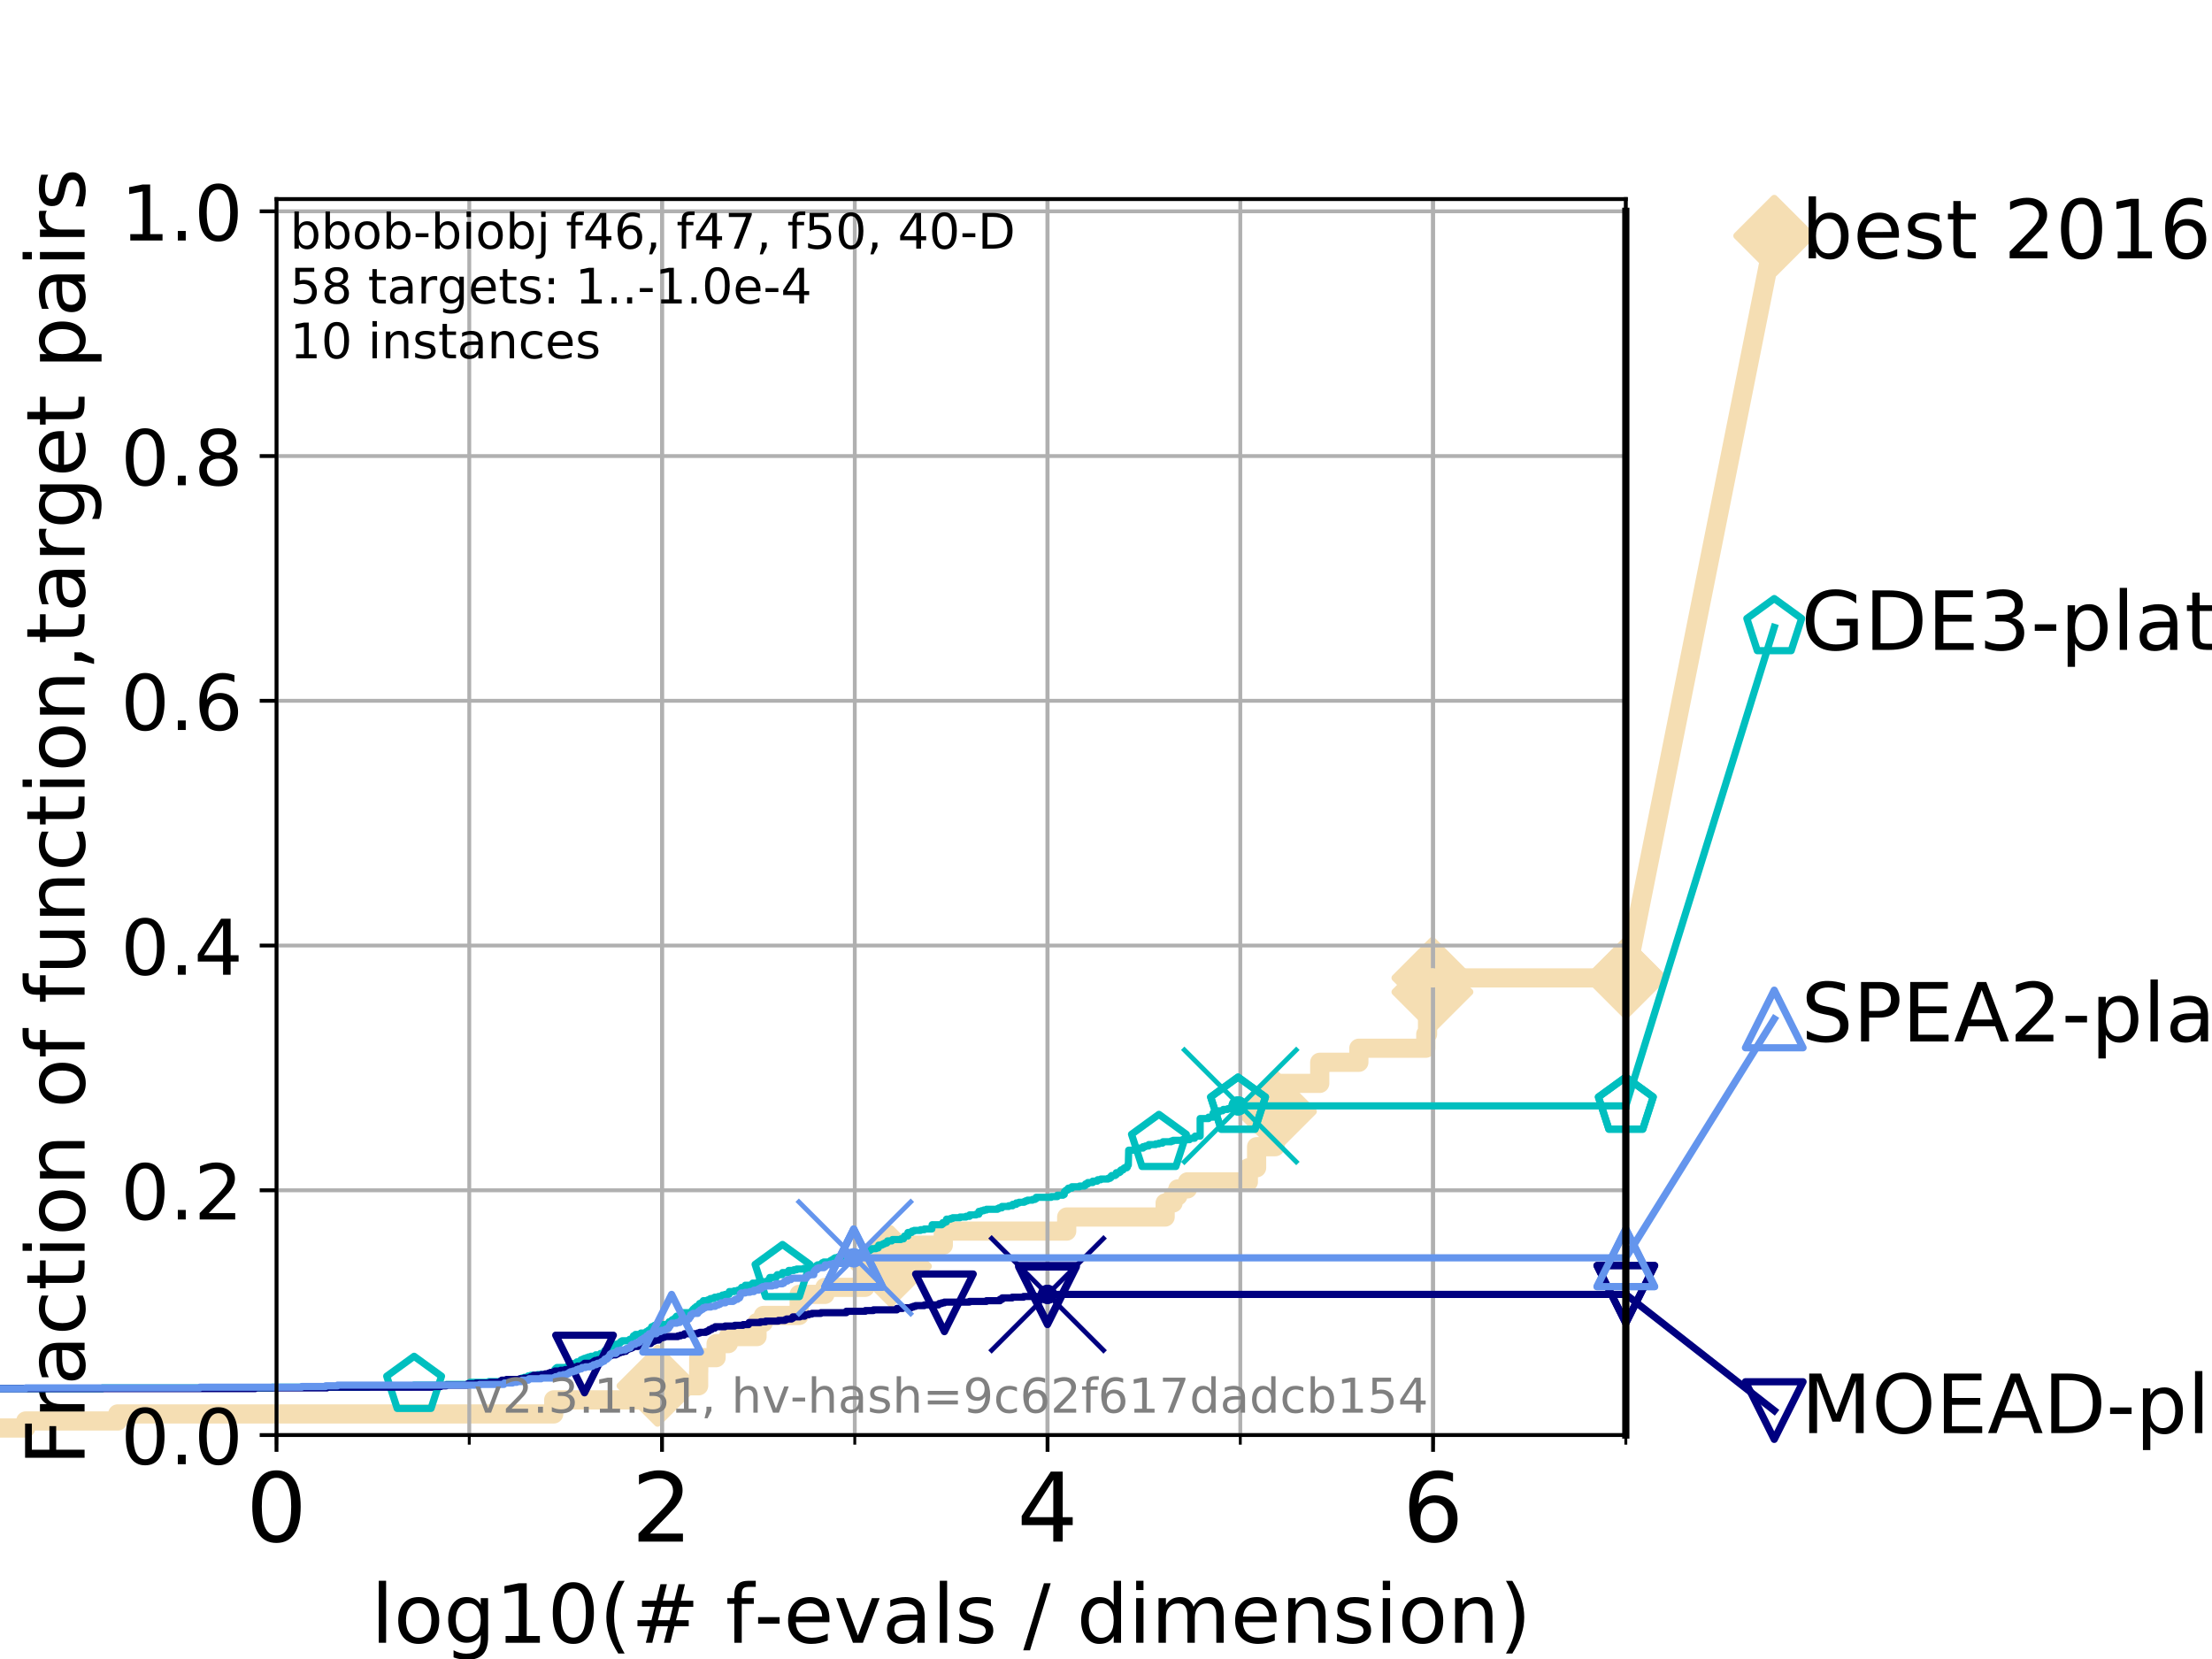 <?xml version="1.0" encoding="utf-8" standalone="no"?>
<!DOCTYPE svg PUBLIC "-//W3C//DTD SVG 1.1//EN"
  "http://www.w3.org/Graphics/SVG/1.1/DTD/svg11.dtd">
<!-- Created with matplotlib (https://matplotlib.org/) -->
<svg height="345.6pt" version="1.1" viewBox="0 0 460.8 345.6" width="460.8pt" xmlns="http://www.w3.org/2000/svg" xmlns:xlink="http://www.w3.org/1999/xlink">
 <defs>
  <style type="text/css">
*{stroke-linecap:butt;stroke-linejoin:round;}
  </style>
 </defs>
 <g id="figure_1">
  <g id="patch_1">
   <path d="M 0 345.6 
L 460.8 345.6 
L 460.8 0 
L 0 0 
z
" style="fill:#ffffff;"/>
  </g>
  <g id="axes_1">
   <g id="patch_2">
    <path d="M 57.6 298.944 
L 338.688 298.944 
L 338.688 41.472 
L 57.6 41.472 
z
" style="fill:#ffffff;"/>
   </g>
   <g id="line2d_1">
    <path d="M -1 297.479 
L 5.357 297.479 
L 5.357 296.014 
L 24.516 296.014 
L 24.516 294.549 
L 115.349 294.549 
L 115.349 291.619 
L 136.975 291.619 
L 136.975 288.688 
L 145.537 288.688 
L 145.537 285.758 
L 145.559 285.758 
L 145.559 282.828 
L 149.18 282.828 
L 149.18 279.898 
L 151.73 279.898 
L 151.73 278.433 
L 157.702 278.433 
L 157.702 275.503 
L 159.028 275.503 
L 159.028 274.038 
L 166.479 274.038 
L 166.479 269.643 
L 171.847 269.643 
L 171.847 268.177 
L 180.208 268.177 
L 180.208 263.782 
L 185.6 263.782 
L 185.6 259.387 
L 196.509 259.387 
L 196.509 256.457 
L 222.213 256.457 
L 222.213 253.527 
L 242.72 253.527 
L 242.72 250.597 
L 244.376 250.597 
L 244.376 249.132 
L 245.37 249.132 
L 245.37 247.666 
L 247.375 247.666 
L 247.375 246.201 
L 260.055 246.201 
L 260.055 243.271 
L 261.773 243.271 
L 261.773 238.876 
L 265.649 238.876 
L 265.649 235.946 
L 265.793 235.946 
L 265.793 231.551 
L 266.037 231.551 
L 266.037 228.62 
L 266.295 228.62 
L 266.295 225.69 
L 274.927 225.69 
L 274.927 221.295 
L 283.074 221.295 
L 283.074 218.365 
L 297.019 218.365 
L 297.019 215.435 
L 297.382 215.435 
L 297.382 212.505 
L 297.554 212.505 
L 297.554 209.575 
L 298.097 209.575 
L 298.097 206.644 
L 298.4 206.644 
L 298.4 203.714 
L 338.688 203.714 
" style="fill:none;stroke:#f5deb3;stroke-linecap:square;stroke-width:4;"/>
   </g>
   <g id="line2d_2">
    <defs>
     <path d="M 0 7.778 
L 7.778 0 
L 0 -7.778 
L -7.778 0 
z
" id="m48377a70cd" style="stroke:#f5deb3;stroke-linejoin:miter;stroke-width:1.5;"/>
    </defs>
    <g>
     <use style="fill:#f5deb3;stroke:#f5deb3;stroke-linejoin:miter;stroke-width:1.5;" x="136.975" xlink:href="#m48377a70cd" y="288.688"/>
     <use style="fill:#f5deb3;stroke:#f5deb3;stroke-linejoin:miter;stroke-width:1.5;" x="185.6" xlink:href="#m48377a70cd" y="263.782"/>
     <use style="fill:#f5deb3;stroke:#f5deb3;stroke-linejoin:miter;stroke-width:1.5;" x="265.793" xlink:href="#m48377a70cd" y="231.551"/>
     <use style="fill:#f5deb3;stroke:#f5deb3;stroke-linejoin:miter;stroke-width:1.5;" x="298.4" xlink:href="#m48377a70cd" y="206.644"/>
     <use style="fill:#f5deb3;stroke:#f5deb3;stroke-linejoin:miter;stroke-width:1.5;" x="298.4" xlink:href="#m48377a70cd" y="203.714"/>
     <use style="fill:#f5deb3;stroke:#f5deb3;stroke-linejoin:miter;stroke-width:1.5;" x="338.688" xlink:href="#m48377a70cd" y="203.714"/>
    </g>
   </g>
   <g id="line2d_3">
    <path style="fill:none;stroke:#f5deb3;stroke-linecap:square;stroke-width:4;"/>
    <g/>
   </g>
   <g id="line2d_4">
    <path d="M 338.688 203.714 
L 369.608 49.12 
" style="fill:none;stroke:#f5deb3;stroke-linecap:square;stroke-width:4;"/>
    <g>
     <use style="fill:#f5deb3;stroke:#f5deb3;stroke-linejoin:miter;stroke-width:1.5;" x="338.688" xlink:href="#m48377a70cd" y="203.714"/>
     <use style="fill:#f5deb3;stroke:#f5deb3;stroke-linejoin:miter;stroke-width:1.5;" x="369.608" xlink:href="#m48377a70cd" y="49.12"/>
    </g>
   </g>
   <g id="matplotlib.axis_1">
    <g id="xtick_1">
     <g id="line2d_5">
      <path clip-path="url(#p1dc385a1ad)" d="M 57.6 298.944 
L 57.6 41.472 
" style="fill:none;stroke:#b0b0b0;stroke-linecap:square;stroke-width:0.8;"/>
     </g>
     <g id="line2d_6">
      <defs>
       <path d="M 0 0 
L 0 3.5 
" id="m66f347fd18" style="stroke:#000000;stroke-width:0.8;"/>
      </defs>
      <g>
       <use style="stroke:#000000;stroke-width:0.8;" x="57.6" xlink:href="#m66f347fd18" y="298.944"/>
      </g>
     </g>
     <g id="text_1">
      <!-- 0 -->
      <defs>
       <path d="M 31.781 66.406 
Q 24.172 66.406 20.328 58.906 
Q 16.5 51.422 16.5 36.375 
Q 16.5 21.391 20.328 13.891 
Q 24.172 6.391 31.781 6.391 
Q 39.453 6.391 43.281 13.891 
Q 47.125 21.391 47.125 36.375 
Q 47.125 51.422 43.281 58.906 
Q 39.453 66.406 31.781 66.406 
z
M 31.781 74.219 
Q 44.047 74.219 50.516 64.516 
Q 56.984 54.828 56.984 36.375 
Q 56.984 17.969 50.516 8.266 
Q 44.047 -1.422 31.781 -1.422 
Q 19.531 -1.422 13.062 8.266 
Q 6.594 17.969 6.594 36.375 
Q 6.594 54.828 13.062 64.516 
Q 19.531 74.219 31.781 74.219 
z
" id="DejaVuSans-48"/>
      </defs>
      <g transform="translate(51.237 321.141)scale(0.2 -0.2)">
       <use xlink:href="#DejaVuSans-48"/>
      </g>
     </g>
    </g>
    <g id="xtick_2">
     <g id="line2d_7">
      <path clip-path="url(#p1dc385a1ad)" d="M 137.911 298.944 
L 137.911 41.472 
" style="fill:none;stroke:#b0b0b0;stroke-linecap:square;stroke-width:0.8;"/>
     </g>
     <g id="line2d_8">
      <g>
       <use style="stroke:#000000;stroke-width:0.8;" x="137.911" xlink:href="#m66f347fd18" y="298.944"/>
      </g>
     </g>
     <g id="text_2">
      <!-- 2 -->
      <defs>
       <path d="M 19.188 8.297 
L 53.609 8.297 
L 53.609 0 
L 7.328 0 
L 7.328 8.297 
Q 12.938 14.109 22.625 23.891 
Q 32.328 33.688 34.812 36.531 
Q 39.547 41.844 41.422 45.531 
Q 43.312 49.219 43.312 52.781 
Q 43.312 58.594 39.234 62.25 
Q 35.156 65.922 28.609 65.922 
Q 23.969 65.922 18.812 64.312 
Q 13.672 62.703 7.812 59.422 
L 7.812 69.391 
Q 13.766 71.781 18.938 73 
Q 24.125 74.219 28.422 74.219 
Q 39.75 74.219 46.484 68.547 
Q 53.219 62.891 53.219 53.422 
Q 53.219 48.922 51.531 44.891 
Q 49.859 40.875 45.406 35.406 
Q 44.188 33.984 37.641 27.219 
Q 31.109 20.453 19.188 8.297 
z
" id="DejaVuSans-50"/>
      </defs>
      <g transform="translate(131.548 321.141)scale(0.2 -0.2)">
       <use xlink:href="#DejaVuSans-50"/>
      </g>
     </g>
    </g>
    <g id="xtick_3">
     <g id="line2d_9">
      <path clip-path="url(#p1dc385a1ad)" d="M 218.222 298.944 
L 218.222 41.472 
" style="fill:none;stroke:#b0b0b0;stroke-linecap:square;stroke-width:0.8;"/>
     </g>
     <g id="line2d_10">
      <g>
       <use style="stroke:#000000;stroke-width:0.8;" x="218.222" xlink:href="#m66f347fd18" y="298.944"/>
      </g>
     </g>
     <g id="text_3">
      <!-- 4 -->
      <defs>
       <path d="M 37.797 64.312 
L 12.891 25.391 
L 37.797 25.391 
z
M 35.203 72.906 
L 47.609 72.906 
L 47.609 25.391 
L 58.016 25.391 
L 58.016 17.188 
L 47.609 17.188 
L 47.609 0 
L 37.797 0 
L 37.797 17.188 
L 4.891 17.188 
L 4.891 26.703 
z
" id="DejaVuSans-52"/>
      </defs>
      <g transform="translate(211.859 321.141)scale(0.2 -0.2)">
       <use xlink:href="#DejaVuSans-52"/>
      </g>
     </g>
    </g>
    <g id="xtick_4">
     <g id="line2d_11">
      <path clip-path="url(#p1dc385a1ad)" d="M 298.533 298.944 
L 298.533 41.472 
" style="fill:none;stroke:#b0b0b0;stroke-linecap:square;stroke-width:0.8;"/>
     </g>
     <g id="line2d_12">
      <g>
       <use style="stroke:#000000;stroke-width:0.8;" x="298.533" xlink:href="#m66f347fd18" y="298.944"/>
      </g>
     </g>
     <g id="text_4">
      <!-- 6 -->
      <defs>
       <path d="M 33.016 40.375 
Q 26.375 40.375 22.484 35.828 
Q 18.609 31.297 18.609 23.391 
Q 18.609 15.531 22.484 10.953 
Q 26.375 6.391 33.016 6.391 
Q 39.656 6.391 43.531 10.953 
Q 47.406 15.531 47.406 23.391 
Q 47.406 31.297 43.531 35.828 
Q 39.656 40.375 33.016 40.375 
z
M 52.594 71.297 
L 52.594 62.312 
Q 48.875 64.062 45.094 64.984 
Q 41.312 65.922 37.594 65.922 
Q 27.828 65.922 22.672 59.328 
Q 17.531 52.734 16.797 39.406 
Q 19.672 43.656 24.016 45.922 
Q 28.375 48.188 33.594 48.188 
Q 44.578 48.188 50.953 41.516 
Q 57.328 34.859 57.328 23.391 
Q 57.328 12.156 50.688 5.359 
Q 44.047 -1.422 33.016 -1.422 
Q 20.359 -1.422 13.672 8.266 
Q 6.984 17.969 6.984 36.375 
Q 6.984 53.656 15.188 63.938 
Q 23.391 74.219 37.203 74.219 
Q 40.922 74.219 44.703 73.484 
Q 48.484 72.75 52.594 71.297 
z
" id="DejaVuSans-54"/>
      </defs>
      <g transform="translate(292.17 321.141)scale(0.2 -0.2)">
       <use xlink:href="#DejaVuSans-54"/>
      </g>
     </g>
    </g>
    <g id="xtick_5">
     <g id="line2d_13">
      <path clip-path="url(#p1dc385a1ad)" d="M 57.6 298.944 
L 57.6 41.472 
" style="fill:none;stroke:#b0b0b0;stroke-linecap:square;stroke-width:0.8;"/>
     </g>
     <g id="line2d_14">
      <defs>
       <path d="M 0 0 
L 0 2 
" id="m02d4e076f5" style="stroke:#000000;stroke-width:0.6;"/>
      </defs>
      <g>
       <use style="stroke:#000000;stroke-width:0.6;" x="57.6" xlink:href="#m02d4e076f5" y="298.944"/>
      </g>
     </g>
    </g>
    <g id="xtick_6">
     <g id="line2d_15">
      <path clip-path="url(#p1dc385a1ad)" d="M 97.755 298.944 
L 97.755 41.472 
" style="fill:none;stroke:#b0b0b0;stroke-linecap:square;stroke-width:0.8;"/>
     </g>
     <g id="line2d_16">
      <g>
       <use style="stroke:#000000;stroke-width:0.6;" x="97.755" xlink:href="#m02d4e076f5" y="298.944"/>
      </g>
     </g>
    </g>
    <g id="xtick_7">
     <g id="line2d_17">
      <path clip-path="url(#p1dc385a1ad)" d="M 137.911 298.944 
L 137.911 41.472 
" style="fill:none;stroke:#b0b0b0;stroke-linecap:square;stroke-width:0.8;"/>
     </g>
     <g id="line2d_18">
      <g>
       <use style="stroke:#000000;stroke-width:0.6;" x="137.911" xlink:href="#m02d4e076f5" y="298.944"/>
      </g>
     </g>
    </g>
    <g id="xtick_8">
     <g id="line2d_19">
      <path clip-path="url(#p1dc385a1ad)" d="M 178.066 298.944 
L 178.066 41.472 
" style="fill:none;stroke:#b0b0b0;stroke-linecap:square;stroke-width:0.8;"/>
     </g>
     <g id="line2d_20">
      <g>
       <use style="stroke:#000000;stroke-width:0.6;" x="178.066" xlink:href="#m02d4e076f5" y="298.944"/>
      </g>
     </g>
    </g>
    <g id="xtick_9">
     <g id="line2d_21">
      <path clip-path="url(#p1dc385a1ad)" d="M 218.222 298.944 
L 218.222 41.472 
" style="fill:none;stroke:#b0b0b0;stroke-linecap:square;stroke-width:0.8;"/>
     </g>
     <g id="line2d_22">
      <g>
       <use style="stroke:#000000;stroke-width:0.6;" x="218.222" xlink:href="#m02d4e076f5" y="298.944"/>
      </g>
     </g>
    </g>
    <g id="xtick_10">
     <g id="line2d_23">
      <path clip-path="url(#p1dc385a1ad)" d="M 258.377 298.944 
L 258.377 41.472 
" style="fill:none;stroke:#b0b0b0;stroke-linecap:square;stroke-width:0.8;"/>
     </g>
     <g id="line2d_24">
      <g>
       <use style="stroke:#000000;stroke-width:0.6;" x="258.377" xlink:href="#m02d4e076f5" y="298.944"/>
      </g>
     </g>
    </g>
    <g id="xtick_11">
     <g id="line2d_25">
      <path clip-path="url(#p1dc385a1ad)" d="M 298.533 298.944 
L 298.533 41.472 
" style="fill:none;stroke:#b0b0b0;stroke-linecap:square;stroke-width:0.8;"/>
     </g>
     <g id="line2d_26">
      <g>
       <use style="stroke:#000000;stroke-width:0.6;" x="298.533" xlink:href="#m02d4e076f5" y="298.944"/>
      </g>
     </g>
    </g>
    <g id="xtick_12">
     <g id="line2d_27">
      <path clip-path="url(#p1dc385a1ad)" d="M 338.688 298.944 
L 338.688 41.472 
" style="fill:none;stroke:#b0b0b0;stroke-linecap:square;stroke-width:0.8;"/>
     </g>
     <g id="line2d_28">
      <g>
       <use style="stroke:#000000;stroke-width:0.6;" x="338.688" xlink:href="#m02d4e076f5" y="298.944"/>
      </g>
     </g>
    </g>
    <g id="text_5">
     <!-- log10(# f-evals / dimension) -->
     <defs>
      <path d="M 9.422 75.984 
L 18.406 75.984 
L 18.406 0 
L 9.422 0 
z
" id="DejaVuSans-108"/>
      <path d="M 30.609 48.391 
Q 23.391 48.391 19.188 42.75 
Q 14.984 37.109 14.984 27.297 
Q 14.984 17.484 19.156 11.844 
Q 23.344 6.203 30.609 6.203 
Q 37.797 6.203 41.984 11.859 
Q 46.188 17.531 46.188 27.297 
Q 46.188 37.016 41.984 42.703 
Q 37.797 48.391 30.609 48.391 
z
M 30.609 56 
Q 42.328 56 49.016 48.375 
Q 55.719 40.766 55.719 27.297 
Q 55.719 13.875 49.016 6.219 
Q 42.328 -1.422 30.609 -1.422 
Q 18.844 -1.422 12.172 6.219 
Q 5.516 13.875 5.516 27.297 
Q 5.516 40.766 12.172 48.375 
Q 18.844 56 30.609 56 
z
" id="DejaVuSans-111"/>
      <path d="M 45.406 27.984 
Q 45.406 37.75 41.375 43.109 
Q 37.359 48.484 30.078 48.484 
Q 22.859 48.484 18.828 43.109 
Q 14.797 37.75 14.797 27.984 
Q 14.797 18.266 18.828 12.891 
Q 22.859 7.516 30.078 7.516 
Q 37.359 7.516 41.375 12.891 
Q 45.406 18.266 45.406 27.984 
z
M 54.391 6.781 
Q 54.391 -7.172 48.188 -13.984 
Q 42 -20.797 29.203 -20.797 
Q 24.469 -20.797 20.266 -20.094 
Q 16.062 -19.391 12.109 -17.922 
L 12.109 -9.188 
Q 16.062 -11.328 19.922 -12.344 
Q 23.781 -13.375 27.781 -13.375 
Q 36.625 -13.375 41.016 -8.766 
Q 45.406 -4.156 45.406 5.172 
L 45.406 9.625 
Q 42.625 4.781 38.281 2.391 
Q 33.938 0 27.875 0 
Q 17.828 0 11.672 7.656 
Q 5.516 15.328 5.516 27.984 
Q 5.516 40.672 11.672 48.328 
Q 17.828 56 27.875 56 
Q 33.938 56 38.281 53.609 
Q 42.625 51.219 45.406 46.391 
L 45.406 54.688 
L 54.391 54.688 
z
" id="DejaVuSans-103"/>
      <path d="M 12.406 8.297 
L 28.516 8.297 
L 28.516 63.922 
L 10.984 60.406 
L 10.984 69.391 
L 28.422 72.906 
L 38.281 72.906 
L 38.281 8.297 
L 54.391 8.297 
L 54.391 0 
L 12.406 0 
z
" id="DejaVuSans-49"/>
      <path d="M 31 75.875 
Q 24.469 64.656 21.281 53.656 
Q 18.109 42.672 18.109 31.391 
Q 18.109 20.125 21.312 9.062 
Q 24.516 -2 31 -13.188 
L 23.188 -13.188 
Q 15.875 -1.703 12.234 9.375 
Q 8.594 20.453 8.594 31.391 
Q 8.594 42.281 12.203 53.312 
Q 15.828 64.359 23.188 75.875 
z
" id="DejaVuSans-40"/>
      <path d="M 51.125 44 
L 36.922 44 
L 32.812 27.688 
L 47.125 27.688 
z
M 43.797 71.781 
L 38.719 51.516 
L 52.984 51.516 
L 58.109 71.781 
L 65.922 71.781 
L 60.891 51.516 
L 76.125 51.516 
L 76.125 44 
L 58.984 44 
L 54.984 27.688 
L 70.516 27.688 
L 70.516 20.219 
L 53.078 20.219 
L 48 0 
L 40.188 0 
L 45.219 20.219 
L 30.906 20.219 
L 25.875 0 
L 18.016 0 
L 23.094 20.219 
L 7.719 20.219 
L 7.719 27.688 
L 24.906 27.688 
L 29 44 
L 13.281 44 
L 13.281 51.516 
L 30.906 51.516 
L 35.891 71.781 
z
" id="DejaVuSans-35"/>
      <path id="DejaVuSans-32"/>
      <path d="M 37.109 75.984 
L 37.109 68.5 
L 28.516 68.5 
Q 23.688 68.5 21.797 66.547 
Q 19.922 64.594 19.922 59.516 
L 19.922 54.688 
L 34.719 54.688 
L 34.719 47.703 
L 19.922 47.703 
L 19.922 0 
L 10.891 0 
L 10.891 47.703 
L 2.297 47.703 
L 2.297 54.688 
L 10.891 54.688 
L 10.891 58.5 
Q 10.891 67.625 15.141 71.797 
Q 19.391 75.984 28.609 75.984 
z
" id="DejaVuSans-102"/>
      <path d="M 4.891 31.391 
L 31.203 31.391 
L 31.203 23.391 
L 4.891 23.391 
z
" id="DejaVuSans-45"/>
      <path d="M 56.203 29.594 
L 56.203 25.203 
L 14.891 25.203 
Q 15.484 15.922 20.484 11.062 
Q 25.484 6.203 34.422 6.203 
Q 39.594 6.203 44.453 7.469 
Q 49.312 8.734 54.109 11.281 
L 54.109 2.781 
Q 49.266 0.734 44.188 -0.344 
Q 39.109 -1.422 33.891 -1.422 
Q 20.797 -1.422 13.156 6.188 
Q 5.516 13.812 5.516 26.812 
Q 5.516 40.234 12.766 48.109 
Q 20.016 56 32.328 56 
Q 43.359 56 49.781 48.891 
Q 56.203 41.797 56.203 29.594 
z
M 47.219 32.234 
Q 47.125 39.594 43.094 43.984 
Q 39.062 48.391 32.422 48.391 
Q 24.906 48.391 20.391 44.141 
Q 15.875 39.891 15.188 32.172 
z
" id="DejaVuSans-101"/>
      <path d="M 2.984 54.688 
L 12.5 54.688 
L 29.594 8.797 
L 46.688 54.688 
L 56.203 54.688 
L 35.688 0 
L 23.484 0 
z
" id="DejaVuSans-118"/>
      <path d="M 34.281 27.484 
Q 23.391 27.484 19.188 25 
Q 14.984 22.516 14.984 16.5 
Q 14.984 11.719 18.141 8.906 
Q 21.297 6.109 26.703 6.109 
Q 34.188 6.109 38.703 11.406 
Q 43.219 16.703 43.219 25.484 
L 43.219 27.484 
z
M 52.203 31.203 
L 52.203 0 
L 43.219 0 
L 43.219 8.297 
Q 40.141 3.328 35.547 0.953 
Q 30.953 -1.422 24.312 -1.422 
Q 15.922 -1.422 10.953 3.297 
Q 6 8.016 6 15.922 
Q 6 25.141 12.172 29.828 
Q 18.359 34.516 30.609 34.516 
L 43.219 34.516 
L 43.219 35.406 
Q 43.219 41.609 39.141 45 
Q 35.062 48.391 27.688 48.391 
Q 23 48.391 18.547 47.266 
Q 14.109 46.141 10.016 43.891 
L 10.016 52.203 
Q 14.938 54.109 19.578 55.047 
Q 24.219 56 28.609 56 
Q 40.484 56 46.344 49.844 
Q 52.203 43.703 52.203 31.203 
z
" id="DejaVuSans-97"/>
      <path d="M 44.281 53.078 
L 44.281 44.578 
Q 40.484 46.531 36.375 47.5 
Q 32.281 48.484 27.875 48.484 
Q 21.188 48.484 17.844 46.438 
Q 14.5 44.391 14.5 40.281 
Q 14.5 37.156 16.891 35.375 
Q 19.281 33.594 26.516 31.984 
L 29.594 31.297 
Q 39.156 29.25 43.188 25.516 
Q 47.219 21.781 47.219 15.094 
Q 47.219 7.469 41.188 3.016 
Q 35.156 -1.422 24.609 -1.422 
Q 20.219 -1.422 15.453 -0.562 
Q 10.688 0.297 5.422 2 
L 5.422 11.281 
Q 10.406 8.688 15.234 7.391 
Q 20.062 6.109 24.812 6.109 
Q 31.156 6.109 34.562 8.281 
Q 37.984 10.453 37.984 14.406 
Q 37.984 18.062 35.516 20.016 
Q 33.062 21.969 24.703 23.781 
L 21.578 24.516 
Q 13.234 26.266 9.516 29.906 
Q 5.812 33.547 5.812 39.891 
Q 5.812 47.609 11.281 51.797 
Q 16.75 56 26.812 56 
Q 31.781 56 36.172 55.266 
Q 40.578 54.547 44.281 53.078 
z
" id="DejaVuSans-115"/>
      <path d="M 25.391 72.906 
L 33.688 72.906 
L 8.297 -9.281 
L 0 -9.281 
z
" id="DejaVuSans-47"/>
      <path d="M 45.406 46.391 
L 45.406 75.984 
L 54.391 75.984 
L 54.391 0 
L 45.406 0 
L 45.406 8.203 
Q 42.578 3.328 38.25 0.953 
Q 33.938 -1.422 27.875 -1.422 
Q 17.969 -1.422 11.734 6.484 
Q 5.516 14.406 5.516 27.297 
Q 5.516 40.188 11.734 48.094 
Q 17.969 56 27.875 56 
Q 33.938 56 38.25 53.625 
Q 42.578 51.266 45.406 46.391 
z
M 14.797 27.297 
Q 14.797 17.391 18.875 11.75 
Q 22.953 6.109 30.078 6.109 
Q 37.203 6.109 41.297 11.75 
Q 45.406 17.391 45.406 27.297 
Q 45.406 37.203 41.297 42.844 
Q 37.203 48.484 30.078 48.484 
Q 22.953 48.484 18.875 42.844 
Q 14.797 37.203 14.797 27.297 
z
" id="DejaVuSans-100"/>
      <path d="M 9.422 54.688 
L 18.406 54.688 
L 18.406 0 
L 9.422 0 
z
M 9.422 75.984 
L 18.406 75.984 
L 18.406 64.594 
L 9.422 64.594 
z
" id="DejaVuSans-105"/>
      <path d="M 52 44.188 
Q 55.375 50.25 60.062 53.125 
Q 64.75 56 71.094 56 
Q 79.641 56 84.281 50.016 
Q 88.922 44.047 88.922 33.016 
L 88.922 0 
L 79.891 0 
L 79.891 32.719 
Q 79.891 40.578 77.094 44.375 
Q 74.312 48.188 68.609 48.188 
Q 61.625 48.188 57.562 43.547 
Q 53.516 38.922 53.516 30.906 
L 53.516 0 
L 44.484 0 
L 44.484 32.719 
Q 44.484 40.625 41.703 44.406 
Q 38.922 48.188 33.109 48.188 
Q 26.219 48.188 22.156 43.531 
Q 18.109 38.875 18.109 30.906 
L 18.109 0 
L 9.078 0 
L 9.078 54.688 
L 18.109 54.688 
L 18.109 46.188 
Q 21.188 51.219 25.484 53.609 
Q 29.781 56 35.688 56 
Q 41.656 56 45.828 52.969 
Q 50 49.953 52 44.188 
z
" id="DejaVuSans-109"/>
      <path d="M 54.891 33.016 
L 54.891 0 
L 45.906 0 
L 45.906 32.719 
Q 45.906 40.484 42.875 44.328 
Q 39.844 48.188 33.797 48.188 
Q 26.516 48.188 22.312 43.547 
Q 18.109 38.922 18.109 30.906 
L 18.109 0 
L 9.078 0 
L 9.078 54.688 
L 18.109 54.688 
L 18.109 46.188 
Q 21.344 51.125 25.703 53.562 
Q 30.078 56 35.797 56 
Q 45.219 56 50.047 50.172 
Q 54.891 44.344 54.891 33.016 
z
" id="DejaVuSans-110"/>
      <path d="M 8.016 75.875 
L 15.828 75.875 
Q 23.141 64.359 26.781 53.312 
Q 30.422 42.281 30.422 31.391 
Q 30.422 20.453 26.781 9.375 
Q 23.141 -1.703 15.828 -13.188 
L 8.016 -13.188 
Q 14.5 -2 17.703 9.062 
Q 20.906 20.125 20.906 31.391 
Q 20.906 42.672 17.703 53.656 
Q 14.5 64.656 8.016 75.875 
z
" id="DejaVuSans-41"/>
     </defs>
     <g transform="translate(77.303 342.218)scale(0.17 -0.17)">
      <use xlink:href="#DejaVuSans-108"/>
      <use x="27.783" xlink:href="#DejaVuSans-111"/>
      <use x="88.965" xlink:href="#DejaVuSans-103"/>
      <use x="152.441" xlink:href="#DejaVuSans-49"/>
      <use x="216.064" xlink:href="#DejaVuSans-48"/>
      <use x="279.688" xlink:href="#DejaVuSans-40"/>
      <use x="318.701" xlink:href="#DejaVuSans-35"/>
      <use x="402.49" xlink:href="#DejaVuSans-32"/>
      <use x="434.277" xlink:href="#DejaVuSans-102"/>
      <use x="469.404" xlink:href="#DejaVuSans-45"/>
      <use x="505.488" xlink:href="#DejaVuSans-101"/>
      <use x="567.012" xlink:href="#DejaVuSans-118"/>
      <use x="626.191" xlink:href="#DejaVuSans-97"/>
      <use x="687.471" xlink:href="#DejaVuSans-108"/>
      <use x="715.254" xlink:href="#DejaVuSans-115"/>
      <use x="767.354" xlink:href="#DejaVuSans-32"/>
      <use x="799.141" xlink:href="#DejaVuSans-47"/>
      <use x="832.832" xlink:href="#DejaVuSans-32"/>
      <use x="864.619" xlink:href="#DejaVuSans-100"/>
      <use x="928.096" xlink:href="#DejaVuSans-105"/>
      <use x="955.879" xlink:href="#DejaVuSans-109"/>
      <use x="1053.291" xlink:href="#DejaVuSans-101"/>
      <use x="1114.814" xlink:href="#DejaVuSans-110"/>
      <use x="1178.193" xlink:href="#DejaVuSans-115"/>
      <use x="1230.293" xlink:href="#DejaVuSans-105"/>
      <use x="1258.076" xlink:href="#DejaVuSans-111"/>
      <use x="1319.258" xlink:href="#DejaVuSans-110"/>
      <use x="1382.637" xlink:href="#DejaVuSans-41"/>
     </g>
    </g>
   </g>
   <g id="matplotlib.axis_2">
    <g id="ytick_1">
     <g id="line2d_29">
      <path clip-path="url(#p1dc385a1ad)" d="M 57.6 298.944 
L 338.688 298.944 
" style="fill:none;stroke:#b0b0b0;stroke-linecap:square;stroke-width:0.8;"/>
     </g>
     <g id="line2d_30">
      <defs>
       <path d="M 0 0 
L -3.5 0 
" id="mbf2304e377" style="stroke:#000000;stroke-width:0.8;"/>
      </defs>
      <g>
       <use style="stroke:#000000;stroke-width:0.8;" x="57.6" xlink:href="#mbf2304e377" y="298.944"/>
      </g>
     </g>
     <g id="text_6">
      <!-- 0.0 -->
      <defs>
       <path d="M 10.688 12.406 
L 21 12.406 
L 21 0 
L 10.688 0 
z
" id="DejaVuSans-46"/>
      </defs>
      <g transform="translate(25.155 305.023)scale(0.16 -0.16)">
       <use xlink:href="#DejaVuSans-48"/>
       <use x="63.623" xlink:href="#DejaVuSans-46"/>
       <use x="95.41" xlink:href="#DejaVuSans-48"/>
      </g>
     </g>
    </g>
    <g id="ytick_2">
     <g id="line2d_31">
      <path clip-path="url(#p1dc385a1ad)" d="M 57.6 247.959 
L 338.688 247.959 
" style="fill:none;stroke:#b0b0b0;stroke-linecap:square;stroke-width:0.8;"/>
     </g>
     <g id="line2d_32">
      <g>
       <use style="stroke:#000000;stroke-width:0.8;" x="57.6" xlink:href="#mbf2304e377" y="247.959"/>
      </g>
     </g>
     <g id="text_7">
      <!-- 0.2 -->
      <g transform="translate(25.155 254.038)scale(0.16 -0.16)">
       <use xlink:href="#DejaVuSans-48"/>
       <use x="63.623" xlink:href="#DejaVuSans-46"/>
       <use x="95.41" xlink:href="#DejaVuSans-50"/>
      </g>
     </g>
    </g>
    <g id="ytick_3">
     <g id="line2d_33">
      <path clip-path="url(#p1dc385a1ad)" d="M 57.6 196.975 
L 338.688 196.975 
" style="fill:none;stroke:#b0b0b0;stroke-linecap:square;stroke-width:0.8;"/>
     </g>
     <g id="line2d_34">
      <g>
       <use style="stroke:#000000;stroke-width:0.8;" x="57.6" xlink:href="#mbf2304e377" y="196.975"/>
      </g>
     </g>
     <g id="text_8">
      <!-- 0.4 -->
      <g transform="translate(25.155 203.054)scale(0.16 -0.16)">
       <use xlink:href="#DejaVuSans-48"/>
       <use x="63.623" xlink:href="#DejaVuSans-46"/>
       <use x="95.41" xlink:href="#DejaVuSans-52"/>
      </g>
     </g>
    </g>
    <g id="ytick_4">
     <g id="line2d_35">
      <path clip-path="url(#p1dc385a1ad)" d="M 57.6 145.99 
L 338.688 145.99 
" style="fill:none;stroke:#b0b0b0;stroke-linecap:square;stroke-width:0.8;"/>
     </g>
     <g id="line2d_36">
      <g>
       <use style="stroke:#000000;stroke-width:0.8;" x="57.6" xlink:href="#mbf2304e377" y="145.99"/>
      </g>
     </g>
     <g id="text_9">
      <!-- 0.6 -->
      <g transform="translate(25.155 152.069)scale(0.16 -0.16)">
       <use xlink:href="#DejaVuSans-48"/>
       <use x="63.623" xlink:href="#DejaVuSans-46"/>
       <use x="95.41" xlink:href="#DejaVuSans-54"/>
      </g>
     </g>
    </g>
    <g id="ytick_5">
     <g id="line2d_37">
      <path clip-path="url(#p1dc385a1ad)" d="M 57.6 95.006 
L 338.688 95.006 
" style="fill:none;stroke:#b0b0b0;stroke-linecap:square;stroke-width:0.8;"/>
     </g>
     <g id="line2d_38">
      <g>
       <use style="stroke:#000000;stroke-width:0.8;" x="57.6" xlink:href="#mbf2304e377" y="95.006"/>
      </g>
     </g>
     <g id="text_10">
      <!-- 0.8 -->
      <defs>
       <path d="M 31.781 34.625 
Q 24.75 34.625 20.719 30.859 
Q 16.703 27.094 16.703 20.516 
Q 16.703 13.922 20.719 10.156 
Q 24.75 6.391 31.781 6.391 
Q 38.812 6.391 42.859 10.172 
Q 46.922 13.969 46.922 20.516 
Q 46.922 27.094 42.891 30.859 
Q 38.875 34.625 31.781 34.625 
z
M 21.922 38.812 
Q 15.578 40.375 12.031 44.719 
Q 8.5 49.078 8.5 55.328 
Q 8.5 64.062 14.719 69.141 
Q 20.953 74.219 31.781 74.219 
Q 42.672 74.219 48.875 69.141 
Q 55.078 64.062 55.078 55.328 
Q 55.078 49.078 51.531 44.719 
Q 48 40.375 41.703 38.812 
Q 48.828 37.156 52.797 32.312 
Q 56.781 27.484 56.781 20.516 
Q 56.781 9.906 50.312 4.234 
Q 43.844 -1.422 31.781 -1.422 
Q 19.734 -1.422 13.25 4.234 
Q 6.781 9.906 6.781 20.516 
Q 6.781 27.484 10.781 32.312 
Q 14.797 37.156 21.922 38.812 
z
M 18.312 54.391 
Q 18.312 48.734 21.844 45.562 
Q 25.391 42.391 31.781 42.391 
Q 38.141 42.391 41.719 45.562 
Q 45.312 48.734 45.312 54.391 
Q 45.312 60.062 41.719 63.234 
Q 38.141 66.406 31.781 66.406 
Q 25.391 66.406 21.844 63.234 
Q 18.312 60.062 18.312 54.391 
z
" id="DejaVuSans-56"/>
      </defs>
      <g transform="translate(25.155 101.085)scale(0.16 -0.16)">
       <use xlink:href="#DejaVuSans-48"/>
       <use x="63.623" xlink:href="#DejaVuSans-46"/>
       <use x="95.41" xlink:href="#DejaVuSans-56"/>
      </g>
     </g>
    </g>
    <g id="ytick_6">
     <g id="line2d_39">
      <path clip-path="url(#p1dc385a1ad)" d="M 57.6 44.021 
L 338.688 44.021 
" style="fill:none;stroke:#b0b0b0;stroke-linecap:square;stroke-width:0.8;"/>
     </g>
     <g id="line2d_40">
      <g>
       <use style="stroke:#000000;stroke-width:0.8;" x="57.6" xlink:href="#mbf2304e377" y="44.021"/>
      </g>
     </g>
     <g id="text_11">
      <!-- 1.0 -->
      <g transform="translate(25.155 50.1)scale(0.16 -0.16)">
       <use xlink:href="#DejaVuSans-49"/>
       <use x="63.623" xlink:href="#DejaVuSans-46"/>
       <use x="95.41" xlink:href="#DejaVuSans-48"/>
      </g>
     </g>
    </g>
    <g id="text_12">
     <!-- Fraction of function,target pairs -->
     <defs>
      <path d="M 9.812 72.906 
L 51.703 72.906 
L 51.703 64.594 
L 19.672 64.594 
L 19.672 43.109 
L 48.578 43.109 
L 48.578 34.812 
L 19.672 34.812 
L 19.672 0 
L 9.812 0 
z
" id="DejaVuSans-70"/>
      <path d="M 41.109 46.297 
Q 39.594 47.172 37.812 47.578 
Q 36.031 48 33.891 48 
Q 26.266 48 22.188 43.047 
Q 18.109 38.094 18.109 28.812 
L 18.109 0 
L 9.078 0 
L 9.078 54.688 
L 18.109 54.688 
L 18.109 46.188 
Q 20.953 51.172 25.484 53.578 
Q 30.031 56 36.531 56 
Q 37.453 56 38.578 55.875 
Q 39.703 55.766 41.062 55.516 
z
" id="DejaVuSans-114"/>
      <path d="M 48.781 52.594 
L 48.781 44.188 
Q 44.969 46.297 41.141 47.344 
Q 37.312 48.391 33.406 48.391 
Q 24.656 48.391 19.812 42.844 
Q 14.984 37.312 14.984 27.297 
Q 14.984 17.281 19.812 11.734 
Q 24.656 6.203 33.406 6.203 
Q 37.312 6.203 41.141 7.25 
Q 44.969 8.297 48.781 10.406 
L 48.781 2.094 
Q 45.016 0.344 40.984 -0.531 
Q 36.969 -1.422 32.422 -1.422 
Q 20.062 -1.422 12.781 6.344 
Q 5.516 14.109 5.516 27.297 
Q 5.516 40.672 12.859 48.328 
Q 20.219 56 33.016 56 
Q 37.156 56 41.109 55.141 
Q 45.062 54.297 48.781 52.594 
z
" id="DejaVuSans-99"/>
      <path d="M 18.312 70.219 
L 18.312 54.688 
L 36.812 54.688 
L 36.812 47.703 
L 18.312 47.703 
L 18.312 18.016 
Q 18.312 11.328 20.141 9.422 
Q 21.969 7.516 27.594 7.516 
L 36.812 7.516 
L 36.812 0 
L 27.594 0 
Q 17.188 0 13.234 3.875 
Q 9.281 7.766 9.281 18.016 
L 9.281 47.703 
L 2.688 47.703 
L 2.688 54.688 
L 9.281 54.688 
L 9.281 70.219 
z
" id="DejaVuSans-116"/>
      <path d="M 8.5 21.578 
L 8.5 54.688 
L 17.484 54.688 
L 17.484 21.922 
Q 17.484 14.156 20.5 10.266 
Q 23.531 6.391 29.594 6.391 
Q 36.859 6.391 41.078 11.031 
Q 45.312 15.672 45.312 23.688 
L 45.312 54.688 
L 54.297 54.688 
L 54.297 0 
L 45.312 0 
L 45.312 8.406 
Q 42.047 3.422 37.719 1 
Q 33.406 -1.422 27.688 -1.422 
Q 18.266 -1.422 13.375 4.438 
Q 8.5 10.297 8.5 21.578 
z
M 31.109 56 
z
" id="DejaVuSans-117"/>
      <path d="M 11.719 12.406 
L 22.016 12.406 
L 22.016 4 
L 14.016 -11.625 
L 7.719 -11.625 
L 11.719 4 
z
" id="DejaVuSans-44"/>
      <path d="M 18.109 8.203 
L 18.109 -20.797 
L 9.078 -20.797 
L 9.078 54.688 
L 18.109 54.688 
L 18.109 46.391 
Q 20.953 51.266 25.266 53.625 
Q 29.594 56 35.594 56 
Q 45.562 56 51.781 48.094 
Q 58.016 40.188 58.016 27.297 
Q 58.016 14.406 51.781 6.484 
Q 45.562 -1.422 35.594 -1.422 
Q 29.594 -1.422 25.266 0.953 
Q 20.953 3.328 18.109 8.203 
z
M 48.688 27.297 
Q 48.688 37.203 44.609 42.844 
Q 40.531 48.484 33.406 48.484 
Q 26.266 48.484 22.188 42.844 
Q 18.109 37.203 18.109 27.297 
Q 18.109 17.391 22.188 11.75 
Q 26.266 6.109 33.406 6.109 
Q 40.531 6.109 44.609 11.75 
Q 48.688 17.391 48.688 27.297 
z
" id="DejaVuSans-112"/>
     </defs>
     <g transform="translate(17.62 305.347)rotate(-90)scale(0.17 -0.17)">
      <use xlink:href="#DejaVuSans-70"/>
      <use x="57.41" xlink:href="#DejaVuSans-114"/>
      <use x="98.523" xlink:href="#DejaVuSans-97"/>
      <use x="159.803" xlink:href="#DejaVuSans-99"/>
      <use x="214.783" xlink:href="#DejaVuSans-116"/>
      <use x="253.992" xlink:href="#DejaVuSans-105"/>
      <use x="281.775" xlink:href="#DejaVuSans-111"/>
      <use x="342.957" xlink:href="#DejaVuSans-110"/>
      <use x="406.336" xlink:href="#DejaVuSans-32"/>
      <use x="438.123" xlink:href="#DejaVuSans-111"/>
      <use x="499.305" xlink:href="#DejaVuSans-102"/>
      <use x="534.51" xlink:href="#DejaVuSans-32"/>
      <use x="566.297" xlink:href="#DejaVuSans-102"/>
      <use x="601.502" xlink:href="#DejaVuSans-117"/>
      <use x="664.881" xlink:href="#DejaVuSans-110"/>
      <use x="728.26" xlink:href="#DejaVuSans-99"/>
      <use x="783.24" xlink:href="#DejaVuSans-116"/>
      <use x="822.449" xlink:href="#DejaVuSans-105"/>
      <use x="850.232" xlink:href="#DejaVuSans-111"/>
      <use x="911.414" xlink:href="#DejaVuSans-110"/>
      <use x="974.793" xlink:href="#DejaVuSans-44"/>
      <use x="1006.58" xlink:href="#DejaVuSans-116"/>
      <use x="1045.789" xlink:href="#DejaVuSans-97"/>
      <use x="1107.068" xlink:href="#DejaVuSans-114"/>
      <use x="1148.166" xlink:href="#DejaVuSans-103"/>
      <use x="1211.643" xlink:href="#DejaVuSans-101"/>
      <use x="1273.166" xlink:href="#DejaVuSans-116"/>
      <use x="1312.375" xlink:href="#DejaVuSans-32"/>
      <use x="1344.162" xlink:href="#DejaVuSans-112"/>
      <use x="1407.639" xlink:href="#DejaVuSans-97"/>
      <use x="1468.918" xlink:href="#DejaVuSans-105"/>
      <use x="1496.701" xlink:href="#DejaVuSans-114"/>
      <use x="1537.814" xlink:href="#DejaVuSans-115"/>
     </g>
    </g>
   </g>
   <g id="line2d_41">
    <defs>
     <path d="M 0 1.5 
C 0.398 1.5 0.779 1.342 1.061 1.061 
C 1.342 0.779 1.5 0.398 1.5 0 
C 1.5 -0.398 1.342 -0.779 1.061 -1.061 
C 0.779 -1.342 0.398 -1.5 0 -1.5 
C -0.398 -1.5 -0.779 -1.342 -1.061 -1.061 
C -1.342 -0.779 -1.5 -0.398 -1.5 0 
C -1.5 0.398 -1.342 0.779 -1.061 1.061 
C -0.779 1.342 -0.398 1.5 0 1.5 
z
" id="m3c71ee1fdc" style="stroke:#f5deb3;"/>
    </defs>
    <g>
     <use style="fill:#f5deb3;stroke:#f5deb3;" x="298.4" xlink:href="#m3c71ee1fdc" y="203.714"/>
     <use style="fill:#f5deb3;stroke:#f5deb3;" x="298.4" xlink:href="#m3c71ee1fdc" y="203.714"/>
    </g>
   </g>
   <g id="line2d_42">
    <defs>
     <path d="M 0 1.5 
C 0.398 1.5 0.779 1.342 1.061 1.061 
C 1.342 0.779 1.5 0.398 1.5 0 
C 1.5 -0.398 1.342 -0.779 1.061 -1.061 
C 0.779 -1.342 0.398 -1.5 0 -1.5 
C -0.398 -1.5 -0.779 -1.342 -1.061 -1.061 
C -1.342 -0.779 -1.5 -0.398 -1.5 0 
C -1.5 0.398 -1.342 0.779 -1.061 1.061 
C -0.779 1.342 -0.398 1.5 0 1.5 
z
" id="m1d25e824e5" style="stroke:#00bfbf;"/>
    </defs>
    <g>
     <use style="fill:#00bfbf;stroke:#00bfbf;" x="257.91" xlink:href="#m1d25e824e5" y="230.379"/>
     <use style="fill:#00bfbf;stroke:#00bfbf;" x="257.91" xlink:href="#m1d25e824e5" y="230.379"/>
    </g>
   </g>
   <g id="line2d_43">
    <path d="M -1 289.275 
L 21.336 289.275 
L 21.336 289.128 
L 56.705 289.128 
L 56.705 288.982 
L 76.759 288.982 
L 76.759 288.835 
L 85.841 288.835 
L 85.841 288.688 
L 86.267 288.688 
L 86.267 288.542 
L 93.027 288.542 
L 93.027 288.395 
L 97.842 288.395 
L 97.929 287.956 
L 101.786 287.956 
L 101.786 287.809 
L 105.143 287.809 
L 105.143 287.663 
L 107.664 287.663 
L 107.664 287.516 
L 108.247 287.516 
L 108.247 287.37 
L 108.484 287.37 
L 108.484 287.223 
L 108.718 287.223 
L 108.718 287.077 
L 109.2 287.077 
L 109.2 286.93 
L 109.974 286.93 
L 110.017 286.637 
L 110.611 286.637 
L 110.611 286.491 
L 112.013 286.491 
L 112.013 286.344 
L 115.445 286.344 
L 115.555 285.319 
L 115.68 285.319 
L 115.68 285.172 
L 115.82 285.172 
L 115.82 285.026 
L 116.02 285.026 
L 116.02 284.879 
L 118.337 284.879 
L 118.431 284.293 
L 118.682 284.293 
L 118.682 284.147 
L 119.652 284.147 
L 119.652 284 
L 120.106 284 
L 120.167 283.707 
L 120.876 283.707 
L 120.899 283.414 
L 121.037 283.414 
L 121.037 283.268 
L 121.4 283.268 
L 121.4 283.121 
L 121.723 283.121 
L 121.723 282.975 
L 122.191 282.975 
L 122.191 282.828 
L 122.594 282.828 
L 122.594 282.682 
L 123.111 282.682 
L 123.111 282.535 
L 124.034 282.535 
L 124.101 282.242 
L 125.056 282.242 
L 125.102 281.949 
L 125.84 281.949 
L 125.875 281.656 
L 125.953 281.656 
L 125.962 281.363 
L 126.381 281.363 
L 126.381 281.217 
L 126.699 281.217 
L 126.781 280.484 
L 127.713 280.484 
L 127.776 280.191 
L 127.939 280.191 
L 127.939 280.045 
L 128.746 280.045 
L 128.746 279.898 
L 129.053 279.898 
L 129.053 279.752 
L 129.205 279.752 
L 129.205 279.605 
L 129.334 279.605 
L 129.334 279.459 
L 129.609 279.459 
L 129.609 279.312 
L 131.127 279.312 
L 131.153 279.019 
L 131.722 279.019 
L 131.815 278.579 
L 131.889 278.579 
L 131.956 278.286 
L 132.369 278.286 
L 132.381 277.993 
L 133.494 277.993 
L 133.516 277.7 
L 134.609 277.7 
L 134.635 277.407 
L 135.025 277.407 
L 135.087 277.114 
L 135.356 277.114 
L 135.356 276.968 
L 135.532 276.968 
L 135.532 276.821 
L 135.652 276.821 
L 135.706 276.528 
L 135.775 276.528 
L 135.775 276.382 
L 136.136 276.382 
L 136.136 276.235 
L 136.352 276.235 
L 136.352 276.089 
L 137.788 276.089 
L 137.788 275.942 
L 138.952 275.942 
L 138.952 275.796 
L 139.253 275.796 
L 139.253 275.649 
L 139.374 275.649 
L 139.374 275.356 
L 139.754 275.356 
L 139.754 275.21 
L 139.895 275.21 
L 139.895 275.063 
L 140.054 275.063 
L 140.054 274.917 
L 140.36 274.917 
L 140.36 274.77 
L 140.533 274.77 
L 140.533 274.624 
L 140.783 274.624 
L 140.819 274.331 
L 140.944 274.331 
L 140.944 274.184 
L 141.848 274.184 
L 141.903 273.745 
L 142.189 273.745 
L 142.209 273.452 
L 143.971 273.452 
L 143.971 273.305 
L 144.115 273.305 
L 144.164 273.012 
L 144.288 273.012 
L 144.288 272.866 
L 144.4 272.866 
L 144.4 272.719 
L 144.594 272.719 
L 144.594 272.573 
L 144.718 272.573 
L 144.718 272.426 
L 145.095 272.426 
L 145.095 272.133 
L 145.401 272.133 
L 145.401 271.987 
L 145.638 271.987 
L 145.738 271.547 
L 146.254 271.547 
L 146.254 271.254 
L 146.514 271.254 
L 146.514 270.961 
L 147.394 270.961 
L 147.394 270.815 
L 147.75 270.815 
L 147.75 270.668 
L 147.989 270.668 
L 147.989 270.522 
L 148.623 270.522 
L 148.623 270.375 
L 148.885 270.375 
L 148.885 270.229 
L 149.658 270.229 
L 149.658 270.082 
L 150.472 270.082 
L 150.472 269.789 
L 151.052 269.789 
L 151.052 269.643 
L 151.866 269.643 
L 151.928 269.057 
L 152.948 269.057 
L 152.948 268.91 
L 153.699 268.91 
L 153.699 268.763 
L 154.272 268.763 
L 154.272 268.47 
L 154.465 268.47 
L 154.51 268.177 
L 155.25 268.177 
L 155.26 267.738 
L 156.485 267.738 
L 156.485 267.591 
L 156.799 267.591 
L 156.799 267.298 
L 157.828 267.298 
L 157.828 267.152 
L 158.21 267.152 
L 158.21 267.005 
L 159.761 267.005 
L 159.761 266.859 
L 160.114 266.859 
L 160.114 266.566 
L 160.321 266.566 
L 160.367 266.126 
L 161.684 266.126 
L 161.684 265.833 
L 161.873 265.833 
L 161.923 265.54 
L 162.925 265.54 
L 163.009 265.101 
L 164.234 265.101 
L 164.307 264.661 
L 165.38 264.661 
L 165.38 264.515 
L 165.955 264.515 
L 165.955 264.368 
L 167.441 264.368 
L 167.441 264.222 
L 168.219 264.222 
L 168.219 264.075 
L 169.508 264.075 
L 169.508 263.929 
L 170.094 263.929 
L 170.094 263.636 
L 170.323 263.636 
L 170.323 263.489 
L 170.948 263.489 
L 170.948 263.343 
L 171.221 263.343 
L 171.301 263.05 
L 171.6 263.05 
L 171.6 262.903 
L 173.008 262.903 
L 173.008 262.61 
L 173.256 262.61 
L 173.256 262.464 
L 173.624 262.464 
L 173.705 262.171 
L 173.962 262.171 
L 173.962 262.024 
L 174.515 262.024 
L 174.515 261.878 
L 175.211 261.878 
L 175.211 261.731 
L 175.533 261.731 
L 175.533 261.585 
L 175.876 261.585 
L 175.876 261.292 
L 177.26 261.292 
L 177.26 261.145 
L 178.308 261.145 
L 178.308 260.999 
L 179.667 260.999 
L 179.667 260.706 
L 180.313 260.706 
L 180.313 260.559 
L 181.15 260.559 
L 181.15 260.266 
L 181.605 260.266 
L 181.605 260.12 
L 182.508 260.12 
L 182.508 259.973 
L 182.948 259.973 
L 183.055 259.387 
L 183.684 259.387 
L 183.684 259.241 
L 183.996 259.241 
L 183.996 259.094 
L 184.309 259.094 
L 184.309 258.947 
L 184.734 258.947 
L 184.734 258.801 
L 184.881 258.801 
L 184.881 258.508 
L 185.767 258.508 
L 185.767 258.361 
L 185.926 258.361 
L 185.926 258.215 
L 187.675 258.215 
L 187.675 258.068 
L 188.224 258.068 
L 188.265 257.775 
L 188.343 257.775 
L 188.43 257.482 
L 189.12 257.482 
L 189.137 256.75 
L 189.913 256.75 
L 189.979 256.457 
L 190.445 256.457 
L 190.445 256.31 
L 191.77 256.31 
L 191.77 256.164 
L 192.568 256.164 
L 192.568 256.017 
L 194.118 256.017 
L 194.182 255.138 
L 196.199 255.138 
L 196.199 254.992 
L 196.395 254.992 
L 196.395 254.699 
L 196.804 254.699 
L 196.804 254.552 
L 197.153 254.552 
L 197.186 253.966 
L 198.049 253.966 
L 198.049 253.82 
L 198.479 253.82 
L 198.479 253.673 
L 199.979 253.673 
L 199.979 253.527 
L 201.238 253.527 
L 201.238 253.38 
L 201.98 253.38 
L 201.98 253.087 
L 203.33 253.087 
L 203.33 252.941 
L 203.905 252.941 
L 203.923 252.355 
L 204.456 252.355 
L 204.456 252.208 
L 204.954 252.208 
L 204.954 252.062 
L 205.5 252.062 
L 205.5 251.915 
L 207.795 251.915 
L 207.795 251.769 
L 208.095 251.769 
L 208.095 251.622 
L 208.706 251.622 
L 208.706 251.329 
L 210.121 251.329 
L 210.121 251.183 
L 210.944 251.183 
L 210.944 250.89 
L 211.7 250.89 
L 211.7 250.597 
L 212.278 250.597 
L 212.278 250.45 
L 213.347 250.45 
L 213.347 250.304 
L 213.664 250.304 
L 213.664 250.157 
L 214.056 250.157 
L 214.056 250.011 
L 215.087 250.011 
L 215.087 249.864 
L 215.616 249.864 
L 215.616 249.718 
L 215.853 249.718 
L 215.853 249.425 
L 218.973 249.425 
L 218.973 249.278 
L 220.25 249.278 
L 220.25 248.985 
L 221.438 248.985 
L 221.438 248.838 
L 221.7 248.838 
L 221.739 248.252 
L 221.881 248.252 
L 221.881 248.106 
L 222.034 248.106 
L 222.034 247.959 
L 222.328 247.959 
L 222.328 247.813 
L 222.544 247.813 
L 222.544 247.52 
L 223.277 247.52 
L 223.277 247.227 
L 224.895 247.227 
L 224.895 247.08 
L 225.887 247.08 
L 225.887 246.934 
L 226.123 246.934 
L 226.123 246.641 
L 226.605 246.641 
L 226.605 246.348 
L 227.639 246.348 
L 227.639 246.055 
L 228.576 246.055 
L 228.658 245.762 
L 229.312 245.762 
L 229.312 245.615 
L 230.82 245.615 
L 230.82 245.469 
L 231.239 245.469 
L 231.239 245.322 
L 231.431 245.322 
L 231.431 245.029 
L 231.585 245.029 
L 231.585 244.883 
L 232.296 244.883 
L 232.296 244.736 
L 232.515 244.736 
L 232.547 244.297 
L 233.168 244.297 
L 233.168 244.15 
L 233.382 244.15 
L 233.382 243.857 
L 233.538 243.857 
L 233.538 243.711 
L 233.961 243.711 
L 234.054 243.418 
L 234.248 243.418 
L 234.248 243.271 
L 234.731 243.271 
L 234.731 243.125 
L 234.855 243.125 
L 234.91 242.685 
L 235.052 242.685 
L 235.125 239.609 
L 236.613 239.609 
L 236.613 239.462 
L 237.037 239.462 
L 237.037 239.169 
L 238.104 239.169 
L 238.104 238.876 
L 238.615 238.876 
L 238.615 238.729 
L 239.304 238.729 
L 239.304 238.436 
L 240.755 238.436 
L 240.755 238.29 
L 241.426 238.29 
L 241.426 238.143 
L 242.166 238.143 
L 242.258 237.85 
L 243.957 237.85 
L 243.957 237.704 
L 244.371 237.704 
L 244.371 237.557 
L 246.321 237.557 
L 246.321 237.411 
L 247.802 237.411 
L 247.802 237.118 
L 248.856 237.118 
L 248.96 236.678 
L 250.011 236.678 
L 250.011 233.016 
L 251.768 233.016 
L 251.768 232.723 
L 252.72 232.723 
L 252.72 231.844 
L 253.485 231.844 
L 253.485 231.697 
L 253.924 231.697 
L 253.924 231.404 
L 254.686 231.404 
L 254.686 231.258 
L 254.842 231.258 
L 254.842 231.111 
L 255.748 231.111 
L 255.748 230.965 
L 257.717 230.965 
L 257.717 230.672 
L 257.91 230.672 
L 257.91 230.379 
L 338.688 230.379 
L 338.688 230.379 
" style="fill:none;stroke:#00bfbf;stroke-linecap:square;stroke-width:1.5;"/>
   </g>
   <g id="line2d_44">
    <defs>
     <path d="M 0 -6 
L -5.706 -1.854 
L -3.527 4.854 
L 3.527 4.854 
L 5.706 -1.854 
z
" id="mfc86fd58ac" style="stroke:#00bfbf;stroke-linejoin:miter;stroke-width:1.5;"/>
    </defs>
    <g>
     <use style="fill-opacity:0;stroke:#00bfbf;stroke-linejoin:miter;stroke-width:1.5;" x="86.267" xlink:href="#mfc86fd58ac" y="288.542"/>
     <use style="fill-opacity:0;stroke:#00bfbf;stroke-linejoin:miter;stroke-width:1.5;" x="163.009" xlink:href="#mfc86fd58ac" y="265.247"/>
     <use style="fill-opacity:0;stroke:#00bfbf;stroke-linejoin:miter;stroke-width:1.5;" x="241.426" xlink:href="#mfc86fd58ac" y="238.143"/>
     <use style="fill-opacity:0;stroke:#00bfbf;stroke-linejoin:miter;stroke-width:1.5;" x="257.91" xlink:href="#mfc86fd58ac" y="230.379"/>
     <use style="fill-opacity:0;stroke:#00bfbf;stroke-linejoin:miter;stroke-width:1.5;" x="257.91" xlink:href="#mfc86fd58ac" y="230.379"/>
     <use style="fill-opacity:0;stroke:#00bfbf;stroke-linejoin:miter;stroke-width:1.5;" x="338.688" xlink:href="#mfc86fd58ac" y="230.379"/>
    </g>
   </g>
   <g id="line2d_45">
    <path style="fill:none;stroke:#00bfbf;stroke-linecap:square;stroke-width:1.5;"/>
    <g/>
   </g>
   <g id="line2d_46">
    <path clip-path="url(#p1dc385a1ad)" d="M 258.377 230.379 
" style="fill:none;stroke:#00bfbf;stroke-linecap:square;stroke-width:1.5;"/>
    <defs>
     <path d="M -12 12 
L 12 -12 
M -12 -12 
L 12 12 
" id="m08db6d358c" style="stroke:#00bfbf;"/>
    </defs>
    <g clip-path="url(#p1dc385a1ad)">
     <use style="fill:#00bfbf;stroke:#00bfbf;" x="258.377" xlink:href="#m08db6d358c" y="230.379"/>
    </g>
   </g>
   <g id="line2d_47">
    <defs>
     <path d="M 0 1.5 
C 0.398 1.5 0.779 1.342 1.061 1.061 
C 1.342 0.779 1.5 0.398 1.5 0 
C 1.5 -0.398 1.342 -0.779 1.061 -1.061 
C 0.779 -1.342 0.398 -1.5 0 -1.5 
C -0.398 -1.5 -0.779 -1.342 -1.061 -1.061 
C -1.342 -0.779 -1.5 -0.398 -1.5 0 
C -1.5 0.398 -1.342 0.779 -1.061 1.061 
C -0.779 1.342 -0.398 1.5 0 1.5 
z
" id="m4b85e842ab" style="stroke:#000080;"/>
    </defs>
    <g>
     <use style="fill:#000080;stroke:#000080;" x="218.21" xlink:href="#m4b85e842ab" y="269.643"/>
     <use style="fill:#000080;stroke:#000080;" x="218.21" xlink:href="#m4b85e842ab" y="269.643"/>
    </g>
   </g>
   <g id="line2d_48">
    <path d="M -1 289.275 
L 53.155 289.275 
L 53.155 289.128 
L 68.091 289.128 
L 68.091 288.982 
L 89.973 288.982 
L 89.973 288.835 
L 91.844 288.835 
L 91.844 288.688 
L 92.969 288.688 
L 92.969 288.542 
L 97.269 288.542 
L 97.269 288.395 
L 97.492 288.395 
L 97.492 288.249 
L 99.178 288.249 
L 99.178 288.102 
L 102.026 288.102 
L 102.026 287.956 
L 104.295 287.956 
L 104.325 287.663 
L 104.533 287.663 
L 104.533 287.516 
L 105.51 287.516 
L 105.51 287.37 
L 108.27 287.37 
L 108.27 287.223 
L 109.2 287.223 
L 109.2 287.077 
L 110.274 287.077 
L 110.274 286.93 
L 110.548 286.93 
L 110.548 286.784 
L 111.044 286.784 
L 111.044 286.637 
L 111.165 286.637 
L 111.165 286.491 
L 112.748 286.491 
L 112.748 286.344 
L 113.595 286.344 
L 113.595 286.198 
L 114.267 286.198 
L 114.267 286.051 
L 114.652 286.051 
L 114.652 285.905 
L 115.365 285.905 
L 115.365 285.758 
L 115.586 285.758 
L 115.586 285.612 
L 116.769 285.612 
L 116.769 285.465 
L 117.71 285.465 
L 117.71 285.319 
L 119.288 285.319 
L 119.288 285.172 
L 119.528 285.172 
L 119.553 284.879 
L 120.021 284.879 
L 120.021 284.733 
L 120.299 284.733 
L 120.299 284.586 
L 121.197 284.586 
L 121.197 284.44 
L 121.378 284.44 
L 121.378 284.293 
L 121.646 284.293 
L 121.646 284.147 
L 121.767 284.147 
L 121.767 284 
L 123.263 284 
L 123.263 283.854 
L 123.692 283.854 
L 123.712 283.561 
L 123.985 283.561 
L 123.985 283.414 
L 124.567 283.414 
L 124.567 283.268 
L 125.744 283.268 
L 125.744 283.121 
L 125.91 283.121 
L 125.91 282.975 
L 126.134 282.975 
L 126.134 282.828 
L 126.347 282.828 
L 126.347 282.682 
L 126.699 282.682 
L 126.699 282.535 
L 126.978 282.535 
L 126.978 282.389 
L 127.382 282.389 
L 127.382 282.242 
L 128.283 282.242 
L 128.283 282.096 
L 128.583 282.096 
L 128.583 281.949 
L 128.827 281.949 
L 128.827 281.803 
L 129.205 281.803 
L 129.205 281.656 
L 129.756 281.656 
L 129.756 281.51 
L 130.351 281.51 
L 130.385 281.217 
L 130.651 281.217 
L 130.651 281.07 
L 130.966 281.07 
L 130.966 280.924 
L 131.414 280.924 
L 131.414 280.777 
L 131.74 280.777 
L 131.771 280.484 
L 132.94 280.484 
L 132.94 280.338 
L 133.228 280.338 
L 133.228 280.191 
L 134.085 280.191 
L 134.085 280.045 
L 134.204 280.045 
L 134.204 279.898 
L 135.537 279.898 
L 135.537 279.752 
L 135.691 279.752 
L 135.701 279.459 
L 136.156 279.459 
L 136.156 279.312 
L 136.49 279.312 
L 136.49 279.166 
L 137.231 279.166 
L 137.33 278.726 
L 137.933 278.726 
L 137.933 278.579 
L 138.431 278.579 
L 138.431 278.433 
L 141.221 278.433 
L 141.221 278.286 
L 141.774 278.286 
L 141.774 278.14 
L 142.486 278.14 
L 142.577 277.847 
L 145.336 277.847 
L 145.336 277.7 
L 145.775 277.7 
L 145.775 277.554 
L 147.023 277.554 
L 147.023 277.407 
L 147.376 277.407 
L 147.376 277.261 
L 147.683 277.261 
L 147.792 276.968 
L 148.219 276.968 
L 148.219 276.821 
L 148.4 276.821 
L 148.4 276.675 
L 148.908 276.675 
L 148.989 276.382 
L 151.04 276.382 
L 151.04 276.235 
L 153.051 276.235 
L 153.051 276.089 
L 154.774 276.089 
L 154.774 275.942 
L 155.937 275.942 
L 156.042 275.503 
L 158.4 275.503 
L 158.4 275.356 
L 159.508 275.356 
L 159.508 275.21 
L 162.148 275.21 
L 162.148 275.063 
L 163.532 275.063 
L 163.532 274.917 
L 163.848 274.917 
L 163.848 274.77 
L 164.896 274.77 
L 164.896 274.624 
L 165.158 274.624 
L 165.158 274.331 
L 166.64 274.331 
L 166.64 274.184 
L 167.625 274.184 
L 167.665 273.891 
L 168.486 273.891 
L 168.486 273.745 
L 169.123 273.745 
L 169.123 273.598 
L 171.011 273.598 
L 171.011 273.452 
L 176.316 273.452 
L 176.316 273.159 
L 180.282 273.159 
L 180.282 273.012 
L 181.954 273.012 
L 181.954 272.866 
L 186.834 272.866 
L 186.834 272.573 
L 188.023 272.573 
L 188.023 272.426 
L 189.826 272.426 
L 189.826 272.28 
L 190.254 272.28 
L 190.254 272.133 
L 190.719 272.133 
L 190.719 271.987 
L 192.537 271.987 
L 192.537 271.84 
L 195.514 271.84 
L 195.514 271.694 
L 195.657 271.694 
L 195.657 271.547 
L 196.191 271.547 
L 196.191 271.401 
L 196.74 271.401 
L 196.74 271.254 
L 201.94 271.254 
L 201.94 271.108 
L 205.491 271.108 
L 205.491 270.961 
L 208.318 270.961 
L 208.318 270.668 
L 208.785 270.668 
L 208.785 270.375 
L 210.857 270.375 
L 210.857 270.229 
L 213.212 270.229 
L 213.212 270.082 
L 217.916 270.082 
L 217.916 269.936 
L 218.21 269.936 
L 218.21 269.643 
L 338.688 269.643 
L 338.688 269.643 
" style="fill:none;stroke:#000080;stroke-linecap:square;stroke-width:1.5;"/>
   </g>
   <g id="line2d_49">
    <defs>
     <path d="M -0 6 
L 6 -6 
L -6 -6 
z
" id="m15ce73cad1" style="stroke:#000080;stroke-linejoin:miter;stroke-width:1.5;"/>
    </defs>
    <g>
     <use style="fill-opacity:0;stroke:#000080;stroke-linejoin:miter;stroke-width:1.5;" x="121.767" xlink:href="#m15ce73cad1" y="284.147"/>
     <use style="fill-opacity:0;stroke:#000080;stroke-linejoin:miter;stroke-width:1.5;" x="196.74" xlink:href="#m15ce73cad1" y="271.401"/>
     <use style="fill-opacity:0;stroke:#000080;stroke-linejoin:miter;stroke-width:1.5;" x="218.21" xlink:href="#m15ce73cad1" y="269.936"/>
     <use style="fill-opacity:0;stroke:#000080;stroke-linejoin:miter;stroke-width:1.5;" x="218.21" xlink:href="#m15ce73cad1" y="269.643"/>
     <use style="fill-opacity:0;stroke:#000080;stroke-linejoin:miter;stroke-width:1.5;" x="338.688" xlink:href="#m15ce73cad1" y="269.643"/>
    </g>
   </g>
   <g id="line2d_50">
    <path style="fill:none;stroke:#000080;stroke-linecap:square;stroke-width:1.5;"/>
    <g/>
   </g>
   <g id="line2d_51">
    <path clip-path="url(#p1dc385a1ad)" d="M 218.226 269.643 
" style="fill:none;stroke:#000080;stroke-linecap:square;stroke-width:1.5;"/>
    <defs>
     <path d="M -12 12 
L 12 -12 
M -12 -12 
L 12 12 
" id="me01734bb0e" style="stroke:#000080;"/>
    </defs>
    <g clip-path="url(#p1dc385a1ad)">
     <use style="fill:#000080;stroke:#000080;" x="218.226" xlink:href="#me01734bb0e" y="269.643"/>
    </g>
   </g>
   <g id="line2d_52">
    <defs>
     <path d="M 0 1.5 
C 0.398 1.5 0.779 1.342 1.061 1.061 
C 1.342 0.779 1.5 0.398 1.5 0 
C 1.5 -0.398 1.342 -0.779 1.061 -1.061 
C 0.779 -1.342 0.398 -1.5 0 -1.5 
C -0.398 -1.5 -0.779 -1.342 -1.061 -1.061 
C -1.342 -0.779 -1.5 -0.398 -1.5 0 
C -1.5 0.398 -1.342 0.779 -1.061 1.061 
C -0.779 1.342 -0.398 1.5 0 1.5 
z
" id="md6ad2f0c8b" style="stroke:#6495ed;"/>
    </defs>
    <g>
     <use style="fill:#6495ed;stroke:#6495ed;" x="177.844" xlink:href="#md6ad2f0c8b" y="262.024"/>
     <use style="fill:#6495ed;stroke:#6495ed;" x="177.844" xlink:href="#md6ad2f0c8b" y="262.024"/>
    </g>
   </g>
   <g id="line2d_53">
    <path d="M -1 289.275 
L 5.357 289.275 
L 5.357 289.128 
L 41.621 289.128 
L 41.621 288.982 
L 62.834 288.982 
L 62.834 288.835 
L 67.851 288.835 
L 67.851 288.688 
L 70.33 288.688 
L 70.33 288.542 
L 99.887 288.542 
L 99.887 288.395 
L 104.971 288.395 
L 104.971 288.249 
L 105.086 288.249 
L 105.086 288.102 
L 106.777 288.102 
L 106.777 287.956 
L 107.639 287.956 
L 107.639 287.809 
L 108.648 287.809 
L 108.718 287.516 
L 110.039 287.516 
L 110.039 287.37 
L 110.231 287.37 
L 110.231 287.223 
L 112.73 287.223 
L 112.73 287.077 
L 115.445 287.077 
L 115.445 286.93 
L 115.742 286.93 
L 115.742 286.784 
L 116.368 286.784 
L 116.368 286.637 
L 116.562 286.637 
L 116.562 286.491 
L 117.359 286.491 
L 117.359 286.344 
L 118.067 286.344 
L 118.067 286.198 
L 118.417 286.198 
L 118.417 286.051 
L 118.577 286.051 
L 118.577 285.905 
L 118.852 285.905 
L 118.852 285.758 
L 119.39 285.758 
L 119.39 285.612 
L 119.911 285.612 
L 119.911 285.465 
L 120.13 285.465 
L 120.13 285.319 
L 120.548 285.319 
L 120.548 285.172 
L 121.094 285.172 
L 121.094 285.026 
L 121.242 285.026 
L 121.242 284.879 
L 121.964 284.879 
L 121.964 284.733 
L 123.06 284.733 
L 123.06 284.586 
L 123.454 284.586 
L 123.454 284.44 
L 123.633 284.44 
L 123.633 284.293 
L 124.178 284.293 
L 124.178 284.147 
L 124.482 284.147 
L 124.482 284 
L 125.075 284 
L 125.075 283.854 
L 125.247 283.854 
L 125.247 283.707 
L 125.542 283.707 
L 125.542 283.561 
L 125.875 283.561 
L 125.901 283.268 
L 126.005 283.268 
L 126.005 283.121 
L 126.465 283.121 
L 126.532 282.828 
L 126.773 282.828 
L 126.773 282.682 
L 126.921 282.682 
L 126.954 282.389 
L 127.068 282.389 
L 127.117 282.096 
L 127.326 282.096 
L 127.326 281.949 
L 128.313 281.949 
L 128.313 281.803 
L 128.456 281.803 
L 128.501 281.51 
L 128.635 281.51 
L 128.635 281.363 
L 129.348 281.363 
L 129.348 281.217 
L 130.277 281.217 
L 130.277 281.07 
L 130.459 281.07 
L 130.459 280.924 
L 130.868 280.924 
L 130.868 280.777 
L 131.275 280.777 
L 131.345 280.484 
L 131.49 280.484 
L 131.509 280.191 
L 131.709 280.191 
L 131.709 280.045 
L 132.327 280.045 
L 132.327 279.898 
L 132.452 279.898 
L 132.452 279.752 
L 133.01 279.752 
L 133.01 279.605 
L 133.239 279.605 
L 133.296 279.312 
L 133.449 279.312 
L 133.449 279.166 
L 133.678 279.166 
L 133.678 279.019 
L 133.992 279.019 
L 133.992 278.872 
L 134.117 278.872 
L 134.117 278.726 
L 134.582 278.726 
L 134.64 278.433 
L 134.709 278.433 
L 134.709 278.286 
L 135.087 278.286 
L 135.184 277.993 
L 135.235 277.993 
L 135.235 277.847 
L 136.711 277.847 
L 136.813 277.554 
L 137.035 277.554 
L 137.035 277.407 
L 137.567 277.407 
L 137.567 277.261 
L 137.81 277.261 
L 137.81 277.114 
L 138.502 277.114 
L 138.502 276.968 
L 138.749 276.968 
L 138.749 276.821 
L 139.18 276.821 
L 139.18 276.675 
L 139.33 276.675 
L 139.438 276.235 
L 139.617 276.235 
L 139.676 275.796 
L 139.907 275.796 
L 139.907 275.649 
L 140.981 275.649 
L 140.981 275.503 
L 141.599 275.503 
L 141.599 275.356 
L 141.739 275.356 
L 141.778 275.063 
L 142.693 275.063 
L 142.693 274.917 
L 143.324 274.917 
L 143.324 274.77 
L 143.547 274.77 
L 143.547 274.477 
L 143.729 274.477 
L 143.729 274.331 
L 143.863 274.331 
L 143.869 273.891 
L 144.112 273.891 
L 144.112 273.745 
L 144.382 273.745 
L 144.382 273.598 
L 145.361 273.598 
L 145.421 273.305 
L 145.528 273.305 
L 145.528 273.159 
L 145.775 273.159 
L 145.775 273.012 
L 145.896 273.012 
L 145.896 272.866 
L 146.181 272.866 
L 146.181 272.719 
L 146.439 272.719 
L 146.495 272.426 
L 146.945 272.426 
L 146.945 272.28 
L 148.081 272.28 
L 148.081 272.133 
L 148.982 272.133 
L 148.982 271.987 
L 149.214 271.987 
L 149.214 271.84 
L 149.673 271.84 
L 149.673 271.694 
L 150.005 271.694 
L 150.005 271.547 
L 150.175 271.547 
L 150.175 271.401 
L 151.124 271.401 
L 151.124 271.108 
L 152.722 271.108 
L 152.722 270.961 
L 152.976 270.961 
L 152.976 270.815 
L 153.155 270.815 
L 153.155 270.668 
L 153.637 270.668 
L 153.637 270.522 
L 153.766 270.522 
L 153.766 270.375 
L 154.066 270.375 
L 154.066 270.082 
L 154.208 270.082 
L 154.229 269.496 
L 154.387 269.496 
L 154.387 269.35 
L 155.245 269.35 
L 155.245 269.203 
L 156.227 269.203 
L 156.227 269.057 
L 157.061 269.057 
L 157.061 268.763 
L 158.035 268.763 
L 158.038 268.47 
L 158.579 268.47 
L 158.579 268.177 
L 158.87 268.177 
L 158.87 268.031 
L 159.439 268.031 
L 159.439 267.884 
L 160.886 267.884 
L 160.886 267.738 
L 161.678 267.738 
L 161.678 267.445 
L 162.987 267.445 
L 162.987 267.298 
L 163.3 267.298 
L 163.386 267.005 
L 163.541 267.005 
L 163.541 266.859 
L 164.057 266.859 
L 164.057 266.566 
L 164.77 266.566 
L 164.77 266.419 
L 164.933 266.419 
L 164.933 266.273 
L 167.963 266.273 
L 167.963 265.98 
L 168.157 265.98 
L 168.253 265.687 
L 168.611 265.687 
L 168.611 265.54 
L 169.528 265.54 
L 169.585 264.808 
L 169.752 264.808 
L 169.848 264.515 
L 170.177 264.515 
L 170.177 264.222 
L 170.556 264.222 
L 170.556 264.075 
L 171.653 264.075 
L 171.653 263.929 
L 171.868 263.929 
L 171.892 263.489 
L 172.904 263.489 
L 172.904 263.343 
L 173.564 263.343 
L 173.564 263.196 
L 176.015 263.196 
L 176.015 263.05 
L 176.536 263.05 
L 176.536 262.903 
L 176.998 262.903 
L 176.998 262.61 
L 177.229 262.61 
L 177.24 262.171 
L 177.844 262.171 
L 177.844 262.024 
L 338.688 262.024 
L 338.688 262.024 
" style="fill:none;stroke:#6495ed;stroke-linecap:square;stroke-width:1.5;"/>
   </g>
   <g id="line2d_54">
    <defs>
     <path d="M 0 -6 
L -6 6 
L 6 6 
z
" id="m63b7277168" style="stroke:#6495ed;stroke-linejoin:miter;stroke-width:1.5;"/>
    </defs>
    <g>
     <use style="fill-opacity:0;stroke:#6495ed;stroke-linejoin:miter;stroke-width:1.5;" x="139.907" xlink:href="#m63b7277168" y="275.649"/>
     <use style="fill-opacity:0;stroke:#6495ed;stroke-linejoin:miter;stroke-width:1.5;" x="177.844" xlink:href="#m63b7277168" y="262.171"/>
     <use style="fill-opacity:0;stroke:#6495ed;stroke-linejoin:miter;stroke-width:1.5;" x="177.844" xlink:href="#m63b7277168" y="262.024"/>
     <use style="fill-opacity:0;stroke:#6495ed;stroke-linejoin:miter;stroke-width:1.5;" x="177.844" xlink:href="#m63b7277168" y="262.024"/>
     <use style="fill-opacity:0;stroke:#6495ed;stroke-linejoin:miter;stroke-width:1.5;" x="338.688" xlink:href="#m63b7277168" y="262.024"/>
    </g>
   </g>
   <g id="line2d_55">
    <path style="fill:none;stroke:#6495ed;stroke-linecap:square;stroke-width:1.5;"/>
    <g/>
   </g>
   <g id="line2d_56">
    <path clip-path="url(#p1dc385a1ad)" d="M 178.067 262.024 
" style="fill:none;stroke:#6495ed;stroke-linecap:square;stroke-width:1.5;"/>
    <defs>
     <path d="M -12 12 
L 12 -12 
M -12 -12 
L 12 12 
" id="m6ba1b391a6" style="stroke:#6495ed;"/>
    </defs>
    <g clip-path="url(#p1dc385a1ad)">
     <use style="fill:#6495ed;stroke:#6495ed;" x="178.067" xlink:href="#m6ba1b391a6" y="262.024"/>
    </g>
   </g>
   <g id="line2d_57">
    <path d="M 338.688 269.643 
L 369.608 293.846 
" style="fill:none;stroke:#000080;stroke-linecap:square;stroke-width:1.5;"/>
    <g>
     <use style="fill-opacity:0;stroke:#000080;stroke-linejoin:miter;stroke-width:1.5;" x="338.688" xlink:href="#m15ce73cad1" y="269.643"/>
     <use style="fill-opacity:0;stroke:#000080;stroke-linejoin:miter;stroke-width:1.5;" x="369.608" xlink:href="#m15ce73cad1" y="293.846"/>
    </g>
   </g>
   <g id="line2d_58">
    <path d="M 338.688 262.024 
L 369.608 212.27 
" style="fill:none;stroke:#6495ed;stroke-linecap:square;stroke-width:1.5;"/>
    <g>
     <use style="fill-opacity:0;stroke:#6495ed;stroke-linejoin:miter;stroke-width:1.5;" x="338.688" xlink:href="#m63b7277168" y="262.024"/>
     <use style="fill-opacity:0;stroke:#6495ed;stroke-linejoin:miter;stroke-width:1.5;" x="369.608" xlink:href="#m63b7277168" y="212.27"/>
    </g>
   </g>
   <g id="line2d_59">
    <path d="M 338.688 230.379 
L 369.608 130.695 
" style="fill:none;stroke:#00bfbf;stroke-linecap:square;stroke-width:1.5;"/>
    <g>
     <use style="fill-opacity:0;stroke:#00bfbf;stroke-linejoin:miter;stroke-width:1.5;" x="338.688" xlink:href="#mfc86fd58ac" y="230.379"/>
     <use style="fill-opacity:0;stroke:#00bfbf;stroke-linejoin:miter;stroke-width:1.5;" x="369.608" xlink:href="#mfc86fd58ac" y="130.695"/>
    </g>
   </g>
   <g id="line2d_60">
    <path d="M 338.688 298.944 
L 338.688 44.021 
" style="fill:none;stroke:#000000;stroke-linecap:square;stroke-width:1.5;"/>
   </g>
   <g id="patch_3">
    <path d="M 57.6 298.944 
L 57.6 41.472 
" style="fill:none;stroke:#000000;stroke-linecap:square;stroke-linejoin:miter;stroke-width:0.8;"/>
   </g>
   <g id="patch_4">
    <path d="M 338.688 298.944 
L 338.688 41.472 
" style="fill:none;stroke:#000000;stroke-linecap:square;stroke-linejoin:miter;stroke-width:0.8;"/>
   </g>
   <g id="patch_5">
    <path d="M 57.6 298.944 
L 338.688 298.944 
" style="fill:none;stroke:#000000;stroke-linecap:square;stroke-linejoin:miter;stroke-width:0.8;"/>
   </g>
   <g id="patch_6">
    <path d="M 57.6 41.472 
L 338.688 41.472 
" style="fill:none;stroke:#000000;stroke-linecap:square;stroke-linejoin:miter;stroke-width:0.8;"/>
   </g>
   <g id="text_13">
    <!-- MOEAD-pla -->
    <defs>
     <path d="M 9.812 72.906 
L 24.516 72.906 
L 43.109 23.297 
L 61.812 72.906 
L 76.516 72.906 
L 76.516 0 
L 66.891 0 
L 66.891 64.016 
L 48.094 14.016 
L 38.188 14.016 
L 19.391 64.016 
L 19.391 0 
L 9.812 0 
z
" id="DejaVuSans-77"/>
     <path d="M 39.406 66.219 
Q 28.656 66.219 22.328 58.203 
Q 16.016 50.203 16.016 36.375 
Q 16.016 22.609 22.328 14.594 
Q 28.656 6.594 39.406 6.594 
Q 50.141 6.594 56.422 14.594 
Q 62.703 22.609 62.703 36.375 
Q 62.703 50.203 56.422 58.203 
Q 50.141 66.219 39.406 66.219 
z
M 39.406 74.219 
Q 54.734 74.219 63.906 63.938 
Q 73.094 53.656 73.094 36.375 
Q 73.094 19.141 63.906 8.859 
Q 54.734 -1.422 39.406 -1.422 
Q 24.031 -1.422 14.812 8.828 
Q 5.609 19.094 5.609 36.375 
Q 5.609 53.656 14.812 63.938 
Q 24.031 74.219 39.406 74.219 
z
" id="DejaVuSans-79"/>
     <path d="M 9.812 72.906 
L 55.906 72.906 
L 55.906 64.594 
L 19.672 64.594 
L 19.672 43.016 
L 54.391 43.016 
L 54.391 34.719 
L 19.672 34.719 
L 19.672 8.297 
L 56.781 8.297 
L 56.781 0 
L 9.812 0 
z
" id="DejaVuSans-69"/>
     <path d="M 34.188 63.188 
L 20.797 26.906 
L 47.609 26.906 
z
M 28.609 72.906 
L 39.797 72.906 
L 67.578 0 
L 57.328 0 
L 50.688 18.703 
L 17.828 18.703 
L 11.188 0 
L 0.781 0 
z
" id="DejaVuSans-65"/>
     <path d="M 19.672 64.797 
L 19.672 8.109 
L 31.594 8.109 
Q 46.688 8.109 53.688 14.938 
Q 60.688 21.781 60.688 36.531 
Q 60.688 51.172 53.688 57.984 
Q 46.688 64.797 31.594 64.797 
z
M 9.812 72.906 
L 30.078 72.906 
Q 51.266 72.906 61.172 64.094 
Q 71.094 55.281 71.094 36.531 
Q 71.094 17.672 61.125 8.828 
Q 51.172 0 30.078 0 
L 9.812 0 
z
" id="DejaVuSans-68"/>
    </defs>
    <g transform="translate(375.229 298.536)scale(0.17 -0.17)">
     <use xlink:href="#DejaVuSans-77"/>
     <use x="86.279" xlink:href="#DejaVuSans-79"/>
     <use x="164.99" xlink:href="#DejaVuSans-69"/>
     <use x="228.174" xlink:href="#DejaVuSans-65"/>
     <use x="296.582" xlink:href="#DejaVuSans-68"/>
     <use x="373.584" xlink:href="#DejaVuSans-45"/>
     <use x="409.668" xlink:href="#DejaVuSans-112"/>
     <use x="473.145" xlink:href="#DejaVuSans-108"/>
     <use x="500.928" xlink:href="#DejaVuSans-97"/>
    </g>
   </g>
   <g id="text_14">
    <!-- SPEA2-pla -->
    <defs>
     <path d="M 53.516 70.516 
L 53.516 60.891 
Q 47.906 63.578 42.922 64.891 
Q 37.938 66.219 33.297 66.219 
Q 25.25 66.219 20.875 63.094 
Q 16.5 59.969 16.5 54.203 
Q 16.5 49.359 19.406 46.891 
Q 22.312 44.438 30.422 42.922 
L 36.375 41.703 
Q 47.406 39.594 52.656 34.297 
Q 57.906 29 57.906 20.125 
Q 57.906 9.516 50.797 4.047 
Q 43.703 -1.422 29.984 -1.422 
Q 24.812 -1.422 18.969 -0.25 
Q 13.141 0.922 6.891 3.219 
L 6.891 13.375 
Q 12.891 10.016 18.656 8.297 
Q 24.422 6.594 29.984 6.594 
Q 38.422 6.594 43.016 9.906 
Q 47.609 13.234 47.609 19.391 
Q 47.609 24.75 44.312 27.781 
Q 41.016 30.812 33.5 32.328 
L 27.484 33.5 
Q 16.453 35.688 11.516 40.375 
Q 6.594 45.062 6.594 53.422 
Q 6.594 63.094 13.406 68.656 
Q 20.219 74.219 32.172 74.219 
Q 37.312 74.219 42.625 73.281 
Q 47.953 72.359 53.516 70.516 
z
" id="DejaVuSans-83"/>
     <path d="M 19.672 64.797 
L 19.672 37.406 
L 32.078 37.406 
Q 38.969 37.406 42.719 40.969 
Q 46.484 44.531 46.484 51.125 
Q 46.484 57.672 42.719 61.234 
Q 38.969 64.797 32.078 64.797 
z
M 9.812 72.906 
L 32.078 72.906 
Q 44.344 72.906 50.609 67.359 
Q 56.891 61.812 56.891 51.125 
Q 56.891 40.328 50.609 34.812 
Q 44.344 29.297 32.078 29.297 
L 19.672 29.297 
L 19.672 0 
L 9.812 0 
z
" id="DejaVuSans-80"/>
    </defs>
    <g transform="translate(375.229 216.961)scale(0.17 -0.17)">
     <use xlink:href="#DejaVuSans-83"/>
     <use x="63.477" xlink:href="#DejaVuSans-80"/>
     <use x="123.779" xlink:href="#DejaVuSans-69"/>
     <use x="186.963" xlink:href="#DejaVuSans-65"/>
     <use x="255.371" xlink:href="#DejaVuSans-50"/>
     <use x="318.994" xlink:href="#DejaVuSans-45"/>
     <use x="355.078" xlink:href="#DejaVuSans-112"/>
     <use x="418.555" xlink:href="#DejaVuSans-108"/>
     <use x="446.338" xlink:href="#DejaVuSans-97"/>
    </g>
   </g>
   <g id="text_15">
    <!-- GDE3-plat -->
    <defs>
     <path d="M 59.516 10.406 
L 59.516 29.984 
L 43.406 29.984 
L 43.406 38.094 
L 69.281 38.094 
L 69.281 6.781 
Q 63.578 2.734 56.688 0.656 
Q 49.812 -1.422 42 -1.422 
Q 24.906 -1.422 15.25 8.562 
Q 5.609 18.562 5.609 36.375 
Q 5.609 54.25 15.25 64.234 
Q 24.906 74.219 42 74.219 
Q 49.125 74.219 55.547 72.453 
Q 61.969 70.703 67.391 67.281 
L 67.391 56.781 
Q 61.922 61.422 55.766 63.766 
Q 49.609 66.109 42.828 66.109 
Q 29.438 66.109 22.719 58.641 
Q 16.016 51.172 16.016 36.375 
Q 16.016 21.625 22.719 14.156 
Q 29.438 6.688 42.828 6.688 
Q 48.047 6.688 52.141 7.594 
Q 56.25 8.5 59.516 10.406 
z
" id="DejaVuSans-71"/>
     <path d="M 40.578 39.312 
Q 47.656 37.797 51.625 33 
Q 55.609 28.219 55.609 21.188 
Q 55.609 10.406 48.188 4.484 
Q 40.766 -1.422 27.094 -1.422 
Q 22.516 -1.422 17.656 -0.516 
Q 12.797 0.391 7.625 2.203 
L 7.625 11.719 
Q 11.719 9.328 16.594 8.109 
Q 21.484 6.891 26.812 6.891 
Q 36.078 6.891 40.938 10.547 
Q 45.797 14.203 45.797 21.188 
Q 45.797 27.641 41.281 31.266 
Q 36.766 34.906 28.719 34.906 
L 20.219 34.906 
L 20.219 43.016 
L 29.109 43.016 
Q 36.375 43.016 40.234 45.922 
Q 44.094 48.828 44.094 54.297 
Q 44.094 59.906 40.109 62.906 
Q 36.141 65.922 28.719 65.922 
Q 24.656 65.922 20.016 65.031 
Q 15.375 64.156 9.812 62.312 
L 9.812 71.094 
Q 15.438 72.656 20.344 73.438 
Q 25.25 74.219 29.594 74.219 
Q 40.828 74.219 47.359 69.109 
Q 53.906 64.016 53.906 55.328 
Q 53.906 49.266 50.438 45.094 
Q 46.969 40.922 40.578 39.312 
z
" id="DejaVuSans-51"/>
    </defs>
    <g transform="translate(375.229 135.386)scale(0.17 -0.17)">
     <use xlink:href="#DejaVuSans-71"/>
     <use x="77.49" xlink:href="#DejaVuSans-68"/>
     <use x="154.492" xlink:href="#DejaVuSans-69"/>
     <use x="217.676" xlink:href="#DejaVuSans-51"/>
     <use x="281.299" xlink:href="#DejaVuSans-45"/>
     <use x="317.383" xlink:href="#DejaVuSans-112"/>
     <use x="380.859" xlink:href="#DejaVuSans-108"/>
     <use x="408.643" xlink:href="#DejaVuSans-97"/>
     <use x="469.922" xlink:href="#DejaVuSans-116"/>
    </g>
   </g>
   <g id="text_16">
    <!-- best 2016 -->
    <defs>
     <path d="M 48.688 27.297 
Q 48.688 37.203 44.609 42.844 
Q 40.531 48.484 33.406 48.484 
Q 26.266 48.484 22.188 42.844 
Q 18.109 37.203 18.109 27.297 
Q 18.109 17.391 22.188 11.75 
Q 26.266 6.109 33.406 6.109 
Q 40.531 6.109 44.609 11.75 
Q 48.688 17.391 48.688 27.297 
z
M 18.109 46.391 
Q 20.953 51.266 25.266 53.625 
Q 29.594 56 35.594 56 
Q 45.562 56 51.781 48.094 
Q 58.016 40.188 58.016 27.297 
Q 58.016 14.406 51.781 6.484 
Q 45.562 -1.422 35.594 -1.422 
Q 29.594 -1.422 25.266 0.953 
Q 20.953 3.328 18.109 8.203 
L 18.109 0 
L 9.078 0 
L 9.078 75.984 
L 18.109 75.984 
z
" id="DejaVuSans-98"/>
    </defs>
    <g transform="translate(375.229 53.811)scale(0.17 -0.17)">
     <use xlink:href="#DejaVuSans-98"/>
     <use x="63.477" xlink:href="#DejaVuSans-101"/>
     <use x="125" xlink:href="#DejaVuSans-115"/>
     <use x="177.1" xlink:href="#DejaVuSans-116"/>
     <use x="216.309" xlink:href="#DejaVuSans-32"/>
     <use x="248.096" xlink:href="#DejaVuSans-50"/>
     <use x="311.719" xlink:href="#DejaVuSans-48"/>
     <use x="375.342" xlink:href="#DejaVuSans-49"/>
     <use x="438.965" xlink:href="#DejaVuSans-54"/>
    </g>
   </g>
   <g id="text_17">
    <!-- bbob-biobj f46, f47, f50, 40-D -->
    <defs>
     <path d="M 9.422 54.688 
L 18.406 54.688 
L 18.406 -0.984 
Q 18.406 -11.422 14.422 -16.109 
Q 10.453 -20.797 1.609 -20.797 
L -1.812 -20.797 
L -1.812 -13.188 
L 0.594 -13.188 
Q 5.719 -13.188 7.562 -10.812 
Q 9.422 -8.453 9.422 -0.984 
z
M 9.422 75.984 
L 18.406 75.984 
L 18.406 64.594 
L 9.422 64.594 
z
" id="DejaVuSans-106"/>
     <path d="M 8.203 72.906 
L 55.078 72.906 
L 55.078 68.703 
L 28.609 0 
L 18.312 0 
L 43.219 64.594 
L 8.203 64.594 
z
" id="DejaVuSans-55"/>
     <path d="M 10.797 72.906 
L 49.516 72.906 
L 49.516 64.594 
L 19.828 64.594 
L 19.828 46.734 
Q 21.969 47.469 24.109 47.828 
Q 26.266 48.188 28.422 48.188 
Q 40.625 48.188 47.75 41.5 
Q 54.891 34.812 54.891 23.391 
Q 54.891 11.625 47.562 5.094 
Q 40.234 -1.422 26.906 -1.422 
Q 22.312 -1.422 17.547 -0.641 
Q 12.797 0.141 7.719 1.703 
L 7.719 11.625 
Q 12.109 9.234 16.797 8.062 
Q 21.484 6.891 26.703 6.891 
Q 35.156 6.891 40.078 11.328 
Q 45.016 15.766 45.016 23.391 
Q 45.016 31 40.078 35.438 
Q 35.156 39.891 26.703 39.891 
Q 22.75 39.891 18.812 39.016 
Q 14.891 38.141 10.797 36.281 
z
" id="DejaVuSans-53"/>
    </defs>
    <g transform="translate(60.411 51.797)scale(0.102 -0.102)">
     <use xlink:href="#DejaVuSans-98"/>
     <use x="63.477" xlink:href="#DejaVuSans-98"/>
     <use x="126.953" xlink:href="#DejaVuSans-111"/>
     <use x="188.135" xlink:href="#DejaVuSans-98"/>
     <use x="251.611" xlink:href="#DejaVuSans-45"/>
     <use x="287.695" xlink:href="#DejaVuSans-98"/>
     <use x="351.172" xlink:href="#DejaVuSans-105"/>
     <use x="378.955" xlink:href="#DejaVuSans-111"/>
     <use x="440.137" xlink:href="#DejaVuSans-98"/>
     <use x="503.613" xlink:href="#DejaVuSans-106"/>
     <use x="531.396" xlink:href="#DejaVuSans-32"/>
     <use x="563.184" xlink:href="#DejaVuSans-102"/>
     <use x="598.389" xlink:href="#DejaVuSans-52"/>
     <use x="662.012" xlink:href="#DejaVuSans-54"/>
     <use x="725.635" xlink:href="#DejaVuSans-44"/>
     <use x="757.422" xlink:href="#DejaVuSans-32"/>
     <use x="789.209" xlink:href="#DejaVuSans-102"/>
     <use x="824.414" xlink:href="#DejaVuSans-52"/>
     <use x="888.037" xlink:href="#DejaVuSans-55"/>
     <use x="951.66" xlink:href="#DejaVuSans-44"/>
     <use x="983.447" xlink:href="#DejaVuSans-32"/>
     <use x="1015.234" xlink:href="#DejaVuSans-102"/>
     <use x="1050.439" xlink:href="#DejaVuSans-53"/>
     <use x="1114.062" xlink:href="#DejaVuSans-48"/>
     <use x="1177.686" xlink:href="#DejaVuSans-44"/>
     <use x="1209.473" xlink:href="#DejaVuSans-32"/>
     <use x="1241.26" xlink:href="#DejaVuSans-52"/>
     <use x="1304.883" xlink:href="#DejaVuSans-48"/>
     <use x="1368.506" xlink:href="#DejaVuSans-45"/>
     <use x="1404.59" xlink:href="#DejaVuSans-68"/>
    </g>
    <!-- 58 targets: 1..-1.0e-4 -->
    <defs>
     <path d="M 11.719 12.406 
L 22.016 12.406 
L 22.016 0 
L 11.719 0 
z
M 11.719 51.703 
L 22.016 51.703 
L 22.016 39.312 
L 11.719 39.312 
z
" id="DejaVuSans-58"/>
    </defs>
    <g transform="translate(60.411 63.219)scale(0.102 -0.102)">
     <use xlink:href="#DejaVuSans-53"/>
     <use x="63.623" xlink:href="#DejaVuSans-56"/>
     <use x="127.246" xlink:href="#DejaVuSans-32"/>
     <use x="159.033" xlink:href="#DejaVuSans-116"/>
     <use x="198.242" xlink:href="#DejaVuSans-97"/>
     <use x="259.521" xlink:href="#DejaVuSans-114"/>
     <use x="300.619" xlink:href="#DejaVuSans-103"/>
     <use x="364.096" xlink:href="#DejaVuSans-101"/>
     <use x="425.619" xlink:href="#DejaVuSans-116"/>
     <use x="464.828" xlink:href="#DejaVuSans-115"/>
     <use x="516.928" xlink:href="#DejaVuSans-58"/>
     <use x="550.619" xlink:href="#DejaVuSans-32"/>
     <use x="582.406" xlink:href="#DejaVuSans-49"/>
     <use x="646.029" xlink:href="#DejaVuSans-46"/>
     <use x="677.816" xlink:href="#DejaVuSans-46"/>
     <use x="709.604" xlink:href="#DejaVuSans-45"/>
     <use x="745.688" xlink:href="#DejaVuSans-49"/>
     <use x="809.311" xlink:href="#DejaVuSans-46"/>
     <use x="841.098" xlink:href="#DejaVuSans-48"/>
     <use x="904.721" xlink:href="#DejaVuSans-101"/>
     <use x="966.244" xlink:href="#DejaVuSans-45"/>
     <use x="1002.328" xlink:href="#DejaVuSans-52"/>
    </g>
    <!-- 10 instances -->
    <g transform="translate(60.411 74.641)scale(0.102 -0.102)">
     <use xlink:href="#DejaVuSans-49"/>
     <use x="63.623" xlink:href="#DejaVuSans-48"/>
     <use x="127.246" xlink:href="#DejaVuSans-32"/>
     <use x="159.033" xlink:href="#DejaVuSans-105"/>
     <use x="186.816" xlink:href="#DejaVuSans-110"/>
     <use x="250.195" xlink:href="#DejaVuSans-115"/>
     <use x="302.295" xlink:href="#DejaVuSans-116"/>
     <use x="341.504" xlink:href="#DejaVuSans-97"/>
     <use x="402.783" xlink:href="#DejaVuSans-110"/>
     <use x="466.162" xlink:href="#DejaVuSans-99"/>
     <use x="521.143" xlink:href="#DejaVuSans-101"/>
     <use x="582.666" xlink:href="#DejaVuSans-115"/>
    </g>
   </g>
   <g id="text_18">
    <!-- v2.3.1.31, hv-hash=9c62f617dadcb154 -->
    <defs>
     <path d="M 54.891 33.016 
L 54.891 0 
L 45.906 0 
L 45.906 32.719 
Q 45.906 40.484 42.875 44.328 
Q 39.844 48.188 33.797 48.188 
Q 26.516 48.188 22.312 43.547 
Q 18.109 38.922 18.109 30.906 
L 18.109 0 
L 9.078 0 
L 9.078 75.984 
L 18.109 75.984 
L 18.109 46.188 
Q 21.344 51.125 25.703 53.562 
Q 30.078 56 35.797 56 
Q 45.219 56 50.047 50.172 
Q 54.891 44.344 54.891 33.016 
z
" id="DejaVuSans-104"/>
     <path d="M 10.594 45.406 
L 73.188 45.406 
L 73.188 37.203 
L 10.594 37.203 
z
M 10.594 25.484 
L 73.188 25.484 
L 73.188 17.188 
L 10.594 17.188 
z
" id="DejaVuSans-61"/>
     <path d="M 10.984 1.516 
L 10.984 10.5 
Q 14.703 8.734 18.5 7.812 
Q 22.312 6.891 25.984 6.891 
Q 35.75 6.891 40.891 13.453 
Q 46.047 20.016 46.781 33.406 
Q 43.953 29.203 39.594 26.953 
Q 35.25 24.703 29.984 24.703 
Q 19.047 24.703 12.672 31.312 
Q 6.297 37.938 6.297 49.422 
Q 6.297 60.641 12.938 67.422 
Q 19.578 74.219 30.609 74.219 
Q 43.266 74.219 49.922 64.516 
Q 56.594 54.828 56.594 36.375 
Q 56.594 19.141 48.406 8.859 
Q 40.234 -1.422 26.422 -1.422 
Q 22.703 -1.422 18.891 -0.688 
Q 15.094 0.047 10.984 1.516 
z
M 30.609 32.422 
Q 37.25 32.422 41.125 36.953 
Q 45.016 41.5 45.016 49.422 
Q 45.016 57.281 41.125 61.844 
Q 37.25 66.406 30.609 66.406 
Q 23.969 66.406 20.094 61.844 
Q 16.219 57.281 16.219 49.422 
Q 16.219 41.5 20.094 36.953 
Q 23.969 32.422 30.609 32.422 
z
" id="DejaVuSans-57"/>
    </defs>
    <g style="fill:#808080;" transform="translate(98.73 294.29)scale(0.1 -0.1)">
     <use xlink:href="#DejaVuSans-118"/>
     <use x="59.18" xlink:href="#DejaVuSans-50"/>
     <use x="122.803" xlink:href="#DejaVuSans-46"/>
     <use x="154.59" xlink:href="#DejaVuSans-51"/>
     <use x="218.213" xlink:href="#DejaVuSans-46"/>
     <use x="250" xlink:href="#DejaVuSans-49"/>
     <use x="313.623" xlink:href="#DejaVuSans-46"/>
     <use x="345.41" xlink:href="#DejaVuSans-51"/>
     <use x="409.033" xlink:href="#DejaVuSans-49"/>
     <use x="472.656" xlink:href="#DejaVuSans-44"/>
     <use x="504.443" xlink:href="#DejaVuSans-32"/>
     <use x="536.23" xlink:href="#DejaVuSans-104"/>
     <use x="599.609" xlink:href="#DejaVuSans-118"/>
     <use x="658.758" xlink:href="#DejaVuSans-45"/>
     <use x="694.842" xlink:href="#DejaVuSans-104"/>
     <use x="758.221" xlink:href="#DejaVuSans-97"/>
     <use x="819.5" xlink:href="#DejaVuSans-115"/>
     <use x="871.6" xlink:href="#DejaVuSans-104"/>
     <use x="934.979" xlink:href="#DejaVuSans-61"/>
     <use x="1018.768" xlink:href="#DejaVuSans-57"/>
     <use x="1082.391" xlink:href="#DejaVuSans-99"/>
     <use x="1137.371" xlink:href="#DejaVuSans-54"/>
     <use x="1200.994" xlink:href="#DejaVuSans-50"/>
     <use x="1264.617" xlink:href="#DejaVuSans-102"/>
     <use x="1299.822" xlink:href="#DejaVuSans-54"/>
     <use x="1363.445" xlink:href="#DejaVuSans-49"/>
     <use x="1427.068" xlink:href="#DejaVuSans-55"/>
     <use x="1490.691" xlink:href="#DejaVuSans-100"/>
     <use x="1554.168" xlink:href="#DejaVuSans-97"/>
     <use x="1615.447" xlink:href="#DejaVuSans-100"/>
     <use x="1678.924" xlink:href="#DejaVuSans-99"/>
     <use x="1733.904" xlink:href="#DejaVuSans-98"/>
     <use x="1797.381" xlink:href="#DejaVuSans-49"/>
     <use x="1861.004" xlink:href="#DejaVuSans-53"/>
     <use x="1924.627" xlink:href="#DejaVuSans-52"/>
    </g>
   </g>
  </g>
 </g>
 <defs>
  <clipPath id="p1dc385a1ad">
   <rect height="257.472" width="281.088" x="57.6" y="41.472"/>
  </clipPath>
 </defs>
</svg>
